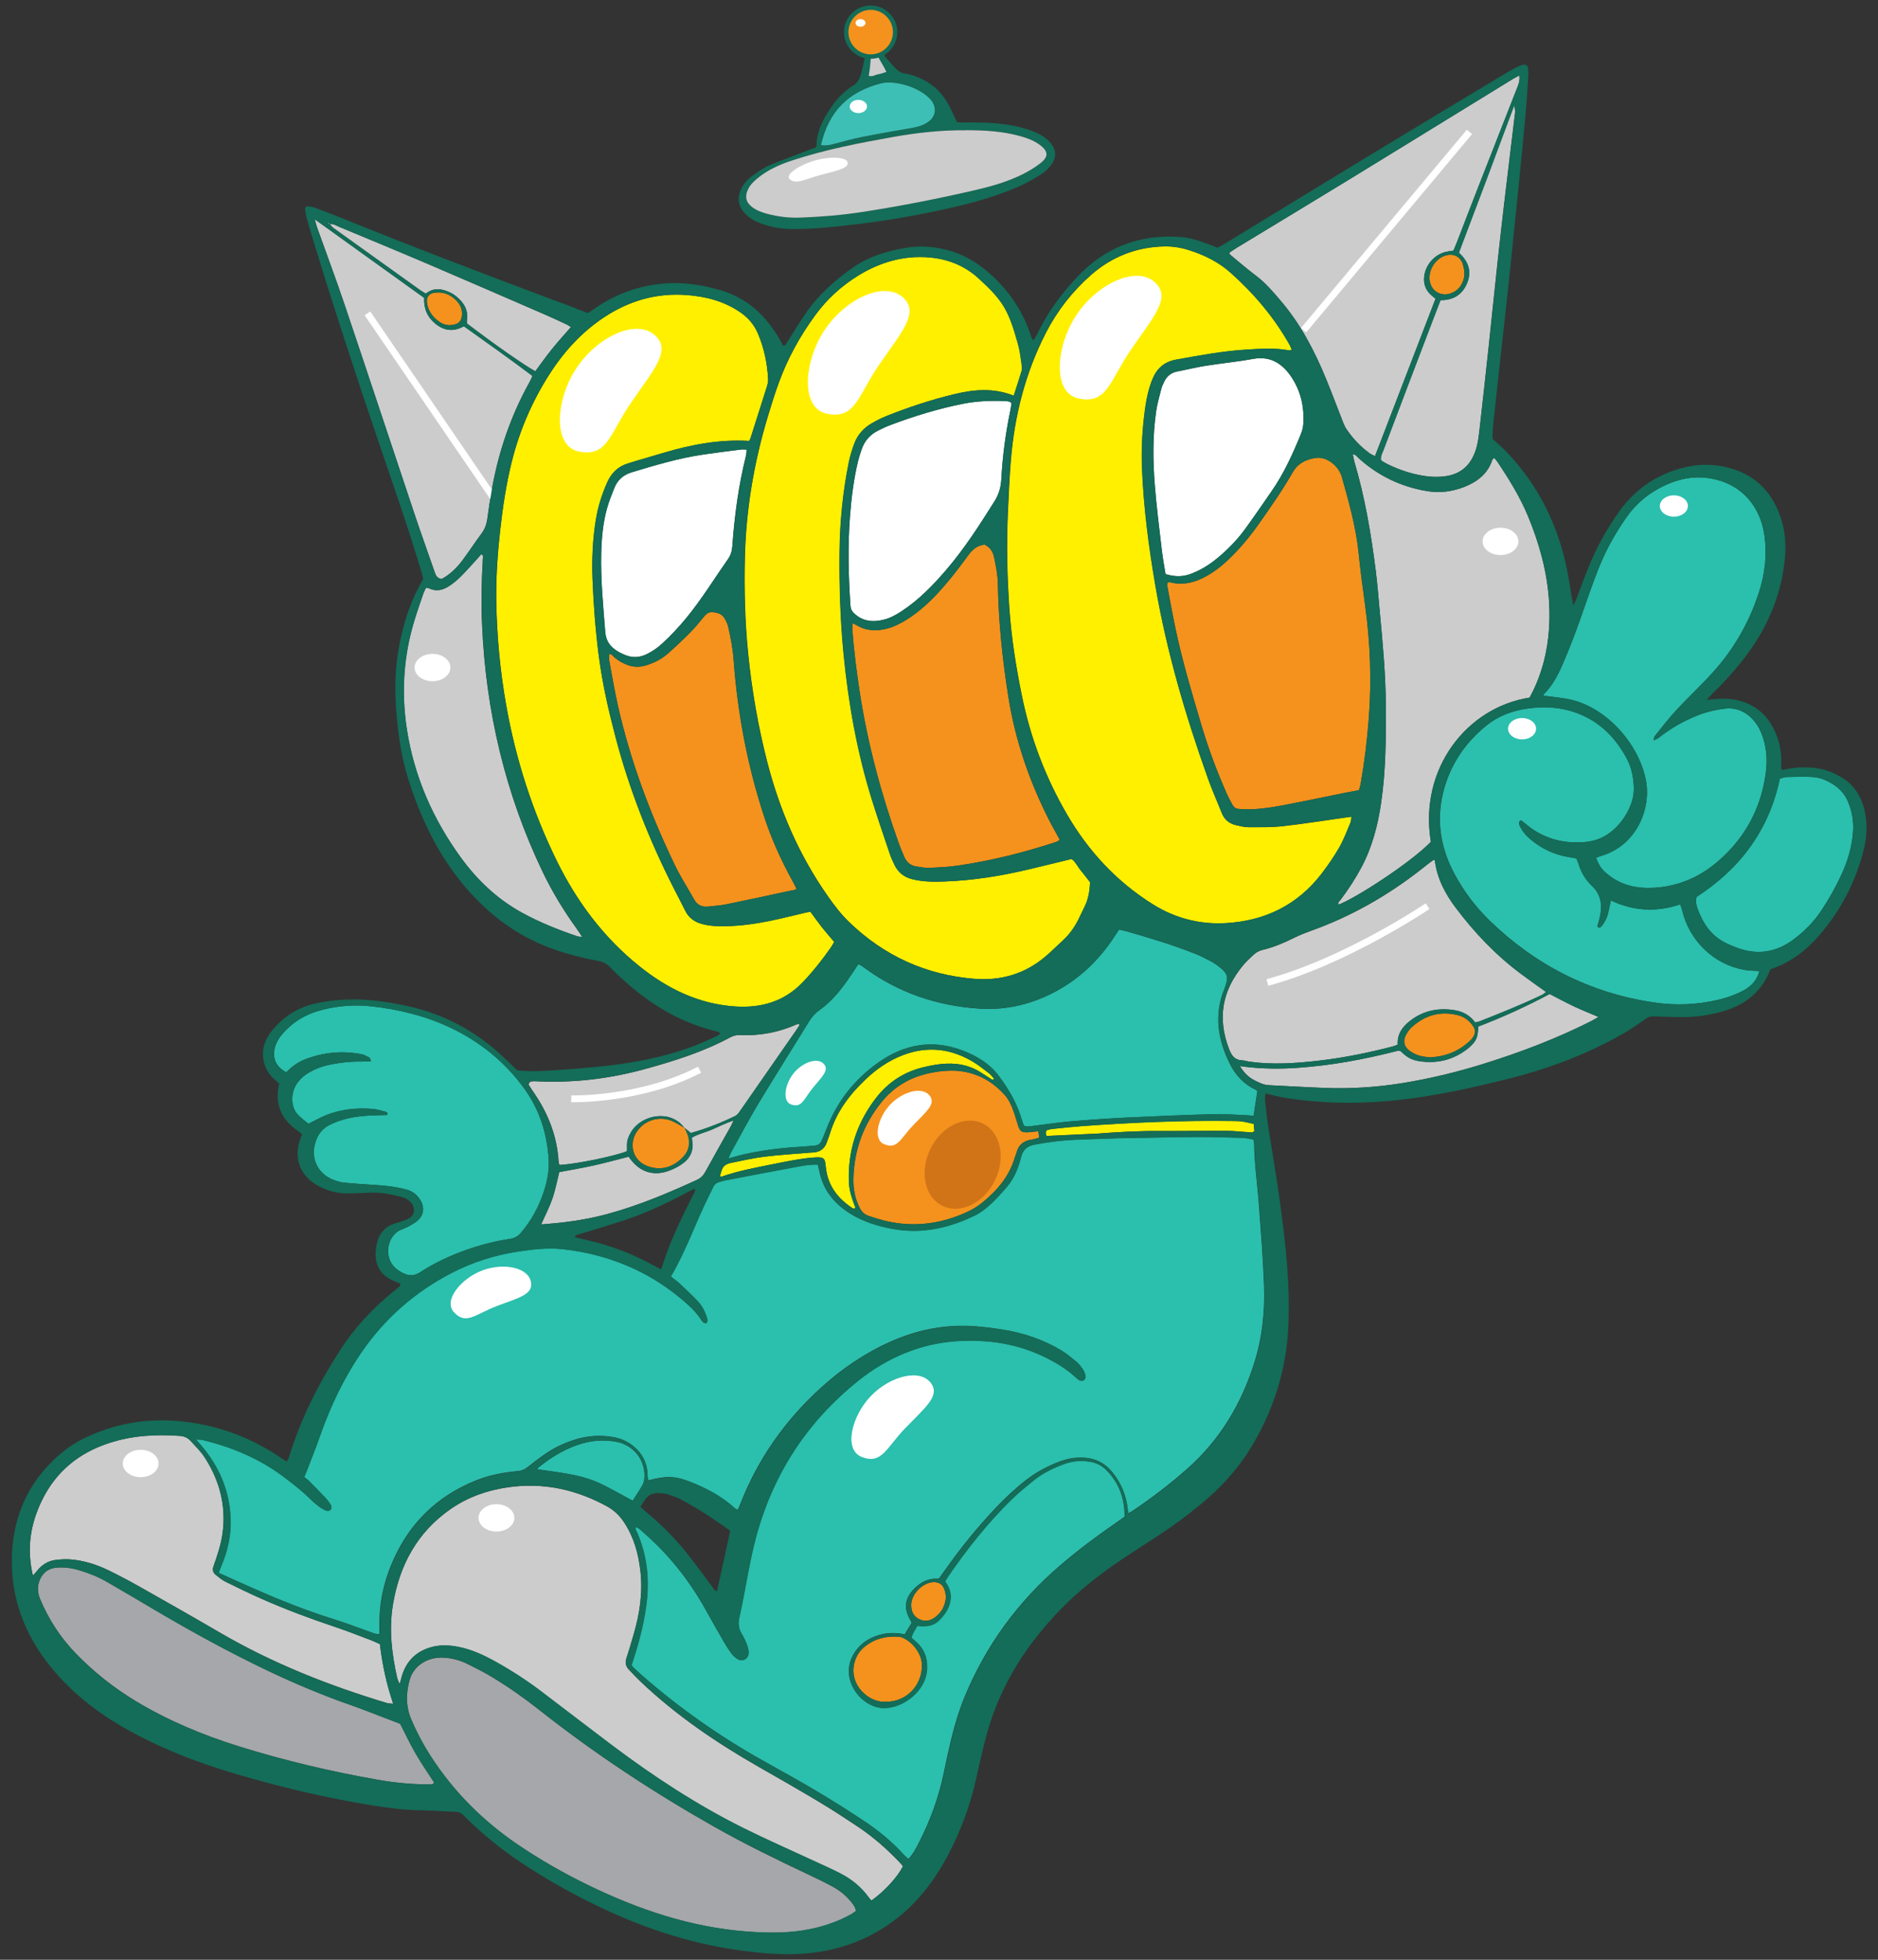 <?xml version="1.0" encoding="UTF-8"?>
<svg id="Layer_1" data-name="Layer 1" xmlns="http://www.w3.org/2000/svg" viewBox="0 0 276 288">
  <rect x="0" y="0" width="276" height="288" fill="#333333" stroke="none"/>
  <defs>
    <style>
      .cls-1 {
        fill: #3dbfb5;
      }

      .cls-1, .cls-2, .cls-3, .cls-4, .cls-5, .cls-6, .cls-7, .cls-8, .cls-9, .cls-10 {
        strokeWidth: 0px;
      }

      .cls-2 {
        fill: #d17418;
      }

      .cls-11 {
        fill: none;
        stroke: #fff;
        strokeLinecap: round;
        strokeLinejoin: round;
        strokeWidth: 2.25px;
      }

      .cls-3 {
        fill: #a5a7aa;
      }

      .cls-4 {
        fill: #136d58;
      }

      .cls-5 {
        fill: #fff000;
      }

      .cls-6 {
        fill: #000;
      }

      .cls-7 {
        fill: #f5921d;
      }

      .cls-8 {
        fill: #2bbfad;
      }

      .cls-9 {
        fill: #ccc;
      }

      .cls-10 {
        fill: #fff;
      }
    </style>
  </defs>
  <path class="cls-8" d="M133.99,238.47c-.36.59-.68,1.13-1.03,1.7-1.27-.26-2.49-.26-3.69.08-1.75.49-3.11,1.47-3.97,3.1-1.87,3.55,1.32,7.71,4.7,7.65,2.82-.05,6.25-2.61,6.24-6.05,0-1.45-.47-2.67-1.57-3.64-.24-.21-.47-.42-.73-.65.14-.66.55-1.15.85-1.75,1.13.13,2.21.12,3.1-.7.82-.76,1.45-1.63,1.72-2.74.27-1.14-.04-2.15-.73-3.08.14-.23.24-.43.37-.62,2.78-4.08,5.83-7.93,9.36-11.39,1.07-1.05,2.24-2,3.42-2.94,1.29-1.03,2.78-1.73,4.33-2.3,1.13-.42,2.3-.53,3.5-.39,1.03.12,1.95.51,2.68,1.23,1.91,1.9,2.76,4.22,2.73,6.91-.49.35-.93.67-1.38.98-2.78,1.91-5.48,3.94-8.04,6.13-6.28,5.37-11.01,11.86-14.15,19.51-1.09,2.67-1.79,5.45-2.41,8.26-.21.93-.4,1.87-.6,2.81-.74,3.55-1.97,6.92-3.61,10.14-.43.84-.85,1.69-1.57,2.46-.25-.22-.46-.37-.63-.56-1.78-1.98-3.83-3.65-6.04-5.11-2.28-1.51-4.59-2.97-6.94-4.36-2.58-1.54-5.22-2.98-7.84-4.45-6.34-3.56-12.26-7.71-17.73-12.51-.41-.36-.81-.73-1.21-1.11-.1-.09-.18-.2-.32-.38.09-.3.2-.64.31-.98.92-2.87,1.66-5.78,1.96-8.78.33-3.37-.1-6.63-1.46-9.76-.1-.23-.35-.45-.15-.78.48.17.81.55,1.17.87,3.72,3.23,6.72,7.05,9.11,11.35.86,1.55,1.74,3.1,2.63,4.64.34.59.71,1.17,1.12,1.72.24.32.55.62.89.82.77.45,1.62-.05,1.62-.95,0-.4-.11-.81-.25-1.18-.21-.55-.47-1.09-.77-1.6-.46-.75-.54-1.56-.35-2.37.89-3.91,1.41-7.89,2.45-11.77,2.5-9.33,7.51-17.02,15.05-23.05,2.11-1.69,4.41-3.07,6.92-4.08,4.02-1.62,8.19-2.07,12.47-1.64,3.36.33,6.5,1.34,9.43,3,1.08.61,2.09,1.3,3,2.13.17.15.33.32.52.44.23.15.48.26.76.1.25-.15.36-.47.24-.85-.08-.26-.18-.53-.33-.74-.26-.37-.52-.76-.87-1.05-.73-.61-1.47-1.24-2.28-1.73-2.65-1.59-5.53-2.57-8.57-3.06-1.66-.26-3.34-.48-5.02-.55-4.03-.16-7.87.68-11.55,2.32-3.79,1.69-7.16,4-10.21,6.77-5.24,4.77-9.24,10.41-11.82,17.03-.11.29-.25.56-.41.92-.22-.13-.38-.2-.51-.32-1.67-1.53-3.61-2.61-5.68-3.49-2.81-1.2-4-1.29-6.97-.53-.04-.26-.1-.5-.1-.75,0-3.23-2.62-5.14-4.75-5.56-2.07-.41-4.08-.28-6.07.37-1.57.51-3.04,1.22-4.39,2.18-.82.58-1.62,1.18-2.4,1.81-.44.36-.9.54-1.48.59-2.19.19-4.33.62-6.37,1.47-5.42,2.25-9.36,6.04-11.8,11.39-1.42,3.11-2.17,6.37-2.13,9.8,0,.41,0,.82,0,1.32-.27-.04-.49-.04-.68-.1-2.06-.72-4.1-1.52-6.18-2.17-4.01-1.25-7.89-2.81-11.72-4.5-1.66-.73-3.32-1.49-5.06-2.27.14-.37.25-.7.38-1.02.95-2.21,1.46-4.52,1.37-6.92-.15-4.07-1.64-7.62-4.26-10.71-.23-.27-.46-.53-.82-.95.46.03.73,0,.97.07,4.24,1.04,8.22,2.67,11.75,5.3,1.43,1.06,2.83,2.15,4.1,3.4.39.38.81.74,1.24,1.07.29.22.61.4.93.56.25.12.54.17.76-.07.22-.23.18-.52.03-.76-.22-.35-.46-.68-.74-.98-.81-.86-1.65-1.7-2.48-2.54-.19-.19-.42-.34-.66-.53.16-.39.29-.68.4-.97.65-1.7,1.33-3.39,1.93-5.11,1.57-4.45,3.57-8.68,6.29-12.55,3.38-4.82,7.72-8.6,12.95-11.32,3.17-1.65,6.56-2.71,10.1-3.23,2.08-.3,4.16-.54,6.26-.32,3.93.42,7.68,1.47,11.23,3.22,2.22,1.09,4.26,2.45,6.17,4.02,1.06.87,2.07,1.78,2.86,2.92.22.31.4.74.9.74.27-.35.15-.7.03-1.03-.29-.83-.7-1.6-1.3-2.23-.85-.89-1.74-1.73-2.64-2.57-.4-.37-.85-.68-1.3-1.04,2.26-3.83,3.67-8.03,5.64-11.97.18-.37.37-.73.54-1.11.2-.46.55-.71,1.01-.84.22-.06.44-.13.66-.18,3.71-.71,7.42-1.43,11.14-2.11.84-.15,1.69-.28,2.63-.23.08.34.16.64.22.94.54,2.77,2.16,4.78,4.5,6.24,1.92,1.2,4.05,1.85,6.26,2.26,4.3.79,8.33-.13,12.18-2.02.8-.4,1.54-.99,2.2-1.6.84-.77,1.6-1.62,2.34-2.48,1.1-1.27,1.74-2.8,2.13-4.39.29-1.21.94-1.71,2.12-1.92,1.93-.34,3.87-.61,5.83-.69,2.28-.09,4.55-.18,6.83-.24,1.28-.04,2.55-.04,3.83-.06,2.46-.04,4.92-.11,7.38-.11,2.19,0,4.37.06,6.56.13.54.02,1.07.15,1.62.24.05.24.12.41.12.58.03,3.06.49,6.09.71,9.13.29,3.86.59,7.73.74,11.59.16,3.89-.24,7.75-1.41,11.48-1.9,6.08-5.07,11.38-9.88,15.63-2.53,2.24-5.21,4.28-8.01,6.17-.18.12-.38.21-.66.36-.04-.33-.07-.54-.1-.75-.24-2-.99-3.77-2.27-5.33-1.07-1.31-2.45-2-4.14-2.09-1.15-.06-2.26.1-3.35.49-1.86.67-3.58,1.58-5.14,2.79-1.59,1.23-3.05,2.61-4.43,4.06-2.73,2.88-5.23,5.96-7.51,9.21-.29.41-.58.81-.9,1.25-1.48-.14-2.66.47-3.65,1.5-1.37,1.43-1.53,2.86-.52,4.58.05.08.07.16.16.35Z"/>
  <path class="cls-5" d="M198.64,120.01c-.07.4-.06.68-.16.91-.52,1.21-.98,2.47-1.63,3.61-.77,1.34-1.66,2.62-2.59,3.85-3.55,4.64-8.36,6.96-14.1,7.29-3.81.21-7.42-.71-10.69-2.75-5.37-3.35-9.54-7.87-12.7-13.32-3.13-5.4-5.32-11.17-6.57-17.3-.85-4.16-1.52-8.34-1.83-12.57-.34-4.78-.46-9.56-.24-14.35.12-2.55.22-5.1.43-7.64.53-6.61,2.12-12.92,5.17-18.85,1.67-3.25,3.89-6.07,6.61-8.47,3.04-2.67,6.64-4.1,10.72-4.2,1.24-.03,2.45.16,3.64.53,2.29.72,4.4,1.76,6.2,3.37,3.42,3.06,6.36,6.52,8.62,10.53.13.23.22.48.34.77-.21.04-.34.1-.45.07-2.04-.38-4.09-.24-6.14-.11-3.51.21-6.96.86-10.41,1.48-1.76.31-2.85,1.32-3.49,2.91-.53,1.32-.84,2.7-1.04,4.1-.43,2.98-.61,5.98-.48,9,.24,5.79.99,11.53,1.97,17.23,1.66,9.68,4.42,19.07,7.72,28.31.61,1.71,1.36,3.38,2.03,5.07.38.97,1.09,1.56,2.09,1.79.62.14,1.25.3,1.88.3,1.68,0,3.38.03,5.05-.16,3.12-.35,6.23-.85,9.34-1.29.18-.02.35-.04.74-.09Z"/>
  <path class="cls-5" d="M148.97,58.14c-2.99-1.19-5.88-.9-8.74-.21-3.41.82-6.74,1.93-10,3.23-.72.29-1.41.64-2.08,1.03-1.23.7-2.13,1.72-2.61,3.06-.31.85-.58,1.73-.77,2.62-.89,4.39-1.33,8.83-1.37,13.3-.05,5.02.11,10.03.6,15.02.71,7.22,1.98,14.35,4.14,21.29.84,2.7,1.76,5.37,2.66,8.04.19.56.44,1.1.7,1.63.54,1.09,1.41,1.76,2.59,2.05,1.52.38,3.07.4,4.62.34,4.25-.14,8.43-.82,12.56-1.8,2.04-.49,4.07-.99,6.22-1.51.57.37.88,1.11,1.37,1.69.47.55.9,1.14,1.36,1.73-.06,1.24-.24,2.44-.8,3.57-.33.65-.61,1.32-.95,1.97-.57,1.1-1.28,2.1-2.19,2.95-.87.8-1.71,1.65-2.61,2.41-3,2.56-6.53,3.59-10.41,3.29-7.13-.55-13.28-3.35-18.43-8.31-1.19-1.14-2.19-2.44-3.13-3.79-4.25-6.04-7.12-12.69-8.95-19.82-1.34-5.22-2.25-10.5-2.79-15.87-.48-4.73-.59-9.46-.48-14.2.17-7.06,1.35-13.96,3.39-20.71.5-1.66,1.01-3.31,1.61-4.94,1.29-3.53,3.09-6.8,5.3-9.83,1.74-2.39,3.89-4.36,6.4-5.9,3.18-1.95,6.67-2.96,10.42-2.64,2.69.23,5.14,1.18,7.18,3.03,3.69,3.35,4.46,4.72,5.86,9.76.28,1,.38,2.06.54,3.09.04.26.05.56-.03.81-.35,1.17-.74,2.34-1.15,3.61Z"/>
  <path class="cls-5" d="M110.09,64.8c-4.3-.25-8.39.52-12.43,1.71-1.48.44-2.97.87-4.45,1.31-.31.09-.61.2-.91.29-1.46.43-2.42,1.38-3.04,2.75-.81,1.8-1.39,3.66-1.7,5.61-.46,2.89-.58,5.8-.47,8.72.15,3.78.44,7.55.93,11.3.52,3.98,1.41,7.89,2.43,11.77,2.03,7.74,4.95,15.14,8.57,22.27.56,1.1,1.13,2.18,1.68,3.29.52,1.05,1.35,1.67,2.48,1.97,1.21.32,2.43.36,3.66.32,2.1-.06,4.18-.34,6.23-.76,1.87-.38,3.73-.86,5.59-1.29.13-.03.26-.03.46-.05.55.75,1.1,1.53,1.69,2.28.56.71,1.17,1.39,1.79,2.13-.16.27-.3.56-.48.81-1.25,1.8-2.6,3.51-4.12,5.1-2.73,2.87-6.14,3.83-9.94,3.58-5.38-.35-10-2.62-14.13-5.95-5.24-4.21-9.17-9.49-12.12-15.49-3.55-7.24-6-14.85-7.41-22.8-.89-5.04-1.37-10.11-1.46-15.22-.06-3.51.18-7.01.57-10.5.38-3.45.89-6.87,1.74-10.23,1.12-4.45,2.92-8.63,5.37-12.51,2.16-3.43,4.83-6.39,8.24-8.63,3.67-2.41,7.67-3.55,12.05-3.22,2.8.21,5.47.89,7.85,2.51,1.21.82,2.09,1.86,2.66,3.21.89,2.13,1.35,4.34,1.47,6.64.02.35-.07.73-.17,1.07-.8,2.56-1.62,5.12-2.44,7.68-.03.08-.08.16-.18.34Z"/>
  <path class="cls-9" d="M128.05,279.3c-.18-.22-.31-.35-.41-.49-1.09-1.51-2.5-2.65-4.14-3.49-1.21-.63-2.46-1.18-3.7-1.75-3.51-1.63-7.06-3.18-10.52-4.9-6.83-3.4-13.19-7.56-19.28-12.14-3.46-2.6-6.88-5.24-10.33-7.86-2.14-1.63-4.39-3.1-6.74-4.41-1.76-.98-3.56-1.84-5.55-2.23-1.4-.28-2.8-.33-4.19.09-2.12.65-3.49,2.06-4.13,4.18-.05.17-.09.35-.14.53-.05.17-.1.34-.19.69-.17-.43-.31-.69-.37-.97-.8-3.54-1.21-7.11-.62-10.71.96-5.81,3.57-10.67,8.51-14.09,2.52-1.74,5.32-2.73,8.35-3.17,5.2-.76,10.04.29,14.62,2.8,1.07.59,1.88,1.39,2.54,2.41,1.41,2.15,2.06,4.54,2.35,7.06.37,3.18-.09,6.27-.98,9.31-.34,1.18-.68,2.36-1.07,3.53-.21.63-.11,1.17.33,1.64.59.63,1.19,1.26,1.81,1.85,5.22,4.95,11.13,8.95,17.36,12.51,2.97,1.69,5.93,3.38,8.86,5.14,1.95,1.17,3.86,2.42,5.75,3.68,2.2,1.48,4.18,3.23,6.01,5.14.19.2.36.41.52.6-.77,1.58-2.75,3.74-4.66,5.07Z"/>
  <path class="cls-8" d="M184.79,160.34c-.18,1.18-.37,2.38-.56,3.63-.45-.03-.85-.06-1.25-.08-1.55-.06-3.1-.2-4.64-.15-4.23.12-8.47.3-12.7.5-2.73.13-5.46.32-8.18.55-1.81.15-3.62.42-5.42.65-.49.06-.98.21-1.57,0-.12-.33-.27-.7-.38-1.09-.69-2.3-1.9-4.35-3.32-6.24-1.34-1.79-3.24-2.92-5.31-3.72-4.41-1.68-8.55-.93-12.31,1.71-3.54,2.49-6.16,5.78-7.71,9.86-.21.55-.44,1.1-.67,1.64-.19.45-.53.73-1.04.77-.82.06-1.63.15-2.45.19-2.73.16-5.44.52-8.11,1.12-.65.15-1.29.35-2.12.58.17-.4.24-.65.36-.86,1.33-2.39,2.6-4.81,4-7.15,2.44-4.06,4.98-8.05,7.46-12.09.41-.67.89-1.24,1.54-1.7,2.09-1.47,3.56-3.5,4.95-5.59.25-.37.5-.75.8-1.2.27.16.5.28.7.43,5.08,3.78,10.83,5.73,17.12,6.13,4.01.25,7.77-.68,11.3-2.6,3.56-1.94,6.36-4.69,8.55-8.07.2-.3.4-.6.63-.95.32.07.62.12.92.21,3.46.98,6.9,2.01,10.25,3.34.8.32,1.58.71,2.34,1.12.48.26.93.58,1.35.92,1.09.87,1.22,1.39.76,2.74-.04.13-.08.26-.14.39-1.55,3.77-.97,7.41.77,10.94.84,1.72,2.09,3.09,3.87,3.89.07.03.12.13.19.2Z"/>
  <path class="cls-8" d="M243.01,108.8c.38-.18.56-.22.68-.32,1.8-1.43,3.75-2.56,5.9-3.39,1.29-.5,2.62-.81,3.97-.96,1.31-.14,2.53.24,3.55,1.12.77.67,1.33,1.48,1.72,2.43.81,1.96.95,3.99.66,6.05-.73,5.17-3.08,9.48-7.06,12.89-2.72,2.33-5.86,3.66-9.44,3.85-2.43.13-4.72-.36-6.67-1.94-.94-.76-1.29-1.24-1.76-2.48.24-.09.47-.19.71-.26,5.23-1.51,7.43-6.93,6.61-11.13-1.05-5.4-5.8-10.67-11.08-11.85-1.28-.29-2.6-.38-3.95-.57,0-.04,0-.19.07-.26,1.15-1.15,1.92-2.54,2.57-4,1.24-2.79,2.3-5.65,3.29-8.54.68-1.98,1.38-3.96,2.15-5.9,1.06-2.68,2.46-5.18,4.11-7.54,1.48-2.11,3.42-3.66,5.74-4.72,2.16-.99,4.41-1.39,6.79-.94,4.71.89,7.15,4.41,7.71,8.16.44,2.89.13,5.74-.76,8.5-1.43,4.44-3.71,8.42-6.85,11.87-1.71,1.89-3.59,3.63-5.32,5.5-1.11,1.2-2.11,2.51-3.14,3.78-.08.1-.09.25-.21.65Z"/>
  <path class="cls-7" d="M199.72,116.12c-.65.12-1.27.23-1.89.35-2.68.54-5.35,1.11-8.03,1.63-1.92.37-3.85.75-5.81.82-.64.02-1.27-.01-1.91-.04-.45-.02-.77-.26-.97-.65-.28-.52-.57-1.04-.81-1.58-1.44-3.25-2.68-6.57-3.7-9.98-1.4-4.71-2.81-9.42-3.83-14.24-.43-2.05-.8-4.11-1.19-6.17-.04-.21,0-.43,0-.63.15-.04.24-.1.31-.08,1.72.45,3.33.16,4.9-.62,1.45-.72,2.7-1.68,3.85-2.8,1.51-1.46,2.87-3.05,4.09-4.76,1.85-2.6,3.67-5.21,5.27-7.98.78-1.36,2.03-1.93,3.48-2.11,1.36-.17,2.91.91,3.55,2.33.06.12.11.25.15.38,1.05,3.73,2.1,7.44,2.5,11.32.26,2.58.61,5.15.96,7.73.75,5.48.95,10.97.53,16.49-.24,3.23-.63,6.43-1.19,9.62-.05.31-.16.6-.25.96Z"/>
  <path class="cls-3" d="M125.8,280.84c-.25.17-.49.36-.76.51-2.18,1.2-4.51,1.94-6.96,2.33-2.81.45-5.63.39-8.45.17-8.2-.65-15.84-3.24-23.19-6.81-3.57-1.74-7.01-3.7-10.29-5.92-5.15-3.49-9.48-7.81-12.86-13.05-1.11-1.73-2.07-3.54-2.87-5.43-.81-1.93-.76-3.93-.18-5.89.55-1.84,2.52-3.38,5.2-3.13,1.14.1,2.25.4,3.27.91,1.22.61,2.45,1.22,3.61,1.93,2.42,1.46,4.73,3.09,6.95,4.84,8.13,6.42,16.76,12.1,25.78,17.2,4.52,2.55,9.19,4.83,13.89,7.04,1.11.52,2.22,1.06,3.3,1.64,1.05.56,1.99,1.28,2.76,2.21.35.42.7.84.8,1.47Z"/>
  <path class="cls-9" d="M224.79,102.52c-9.19,1.42-16.29,10.43-14.5,21.19-3.05,3.14-11.26,8.41-13.58,9.23-.15-.32.14-.49.28-.67,1.15-1.53,2.2-3.13,3.1-4.82,1.58-2.98,2.41-6.18,2.89-9.49.69-4.7.72-9.44.69-14.18-.02-4.6-.45-9.19-.88-13.77-.19-2.04-.35-4.08-.6-6.12-.69-5.42-1.59-10.81-3.15-16.06-.1-.34-.15-.69-.22-1.05.46,0,.6.33.83.53,2.88,2.61,6.24,4.22,10.06,4.86,1.88.32,3.74.07,5.5-.62,1.88-.74,3.42-1.9,4.09-3.93.04-.11.15-.19.28-.35.2.24.39.43.53.65,1.69,2.55,3.3,5.14,4.47,7.97,1.66,4.02,2.81,8.17,3.08,12.54.21,3.49-.11,6.91-1.2,10.24-.44,1.34-.99,2.64-1.67,3.85Z"/>
  <path class="cls-8" d="M223.52,120.55c-.38.22-.29.5-.18.75.37.86.98,1.54,1.69,2.12,1.58,1.3,3.36,2.16,5.39,2.5.4.07.8.14,1.25.22.11.26.23.5.31.75.37,1.25,1.01,2.36,1.95,3.25,1.39,1.31,1.58,2.89,1.2,4.63-.11.48-.25.95-.37,1.38.31.28.49.11.63-.06.5-.61.82-1.31.99-2.08.12-.53.23-1.06.37-1.69,3.3,1.56,6.67,1.77,10.18.58.11.3.22.54.28.79,1.03,4.54,4.67,8.06,9.2,8.84.71.12,1.43.12,2.16.17-.29,1.17-1.03,2.13-2.22,2.79-1.12.62-2.32,1.06-3.56,1.37-3.22.8-6.48.94-9.76.45-9.35-1.39-17.37-5.48-24.14-12.06-2.07-2.01-3.79-4.31-5.15-6.86-2.16-4.03-2.73-8.29-1.44-12.7,1.08-3.68,3.22-6.72,6.21-9.12,1.75-1.4,3.81-2.14,6-2.45,2.51-.36,5-.2,7.4.72,3.31,1.28,5.61,3.65,7.23,6.74.64,1.23.9,2.57.98,3.95.05.92-.1,1.81-.43,2.68-.52,1.39-1.34,2.59-2.41,3.6-1.24,1.17-2.71,1.81-4.41,1.94-2.62.21-5.08-.28-7.32-1.69-.69-.43-1.3-.98-2.01-1.52Z"/>
  <path class="cls-8" d="M54.53,155.96c-.12-.27-.15-.49-.26-.55-.35-.19-.73-.4-1.11-.48-2.89-.56-5.71-.29-8.44.8-1.03.41-1.89,1.08-2.65,1.85-1.37-.72-1.96-1.82-1.75-3.23.13-.83.49-1.55,1.02-2.2,1.62-1.99,3.71-3.19,6.17-3.79,2.32-.57,4.68-.74,7.05-.48,4.05.45,7.98,1.41,11.68,3.16,4.27,2.03,7.85,4.93,10.67,8.73,2.32,3.13,3.47,6.68,3.73,10.54.1,1.61-.19,3.18-.68,4.71-.73,2.28-1.85,4.35-3.42,6.17-.44.51-.93.78-1.62.88-2.21.32-4.36.9-6.47,1.64-2.37.84-4.63,1.91-6.74,3.28-.85.55-1.61.52-2.44.12-.29-.14-.56-.3-.82-.49-2.34-1.69-1.49-5.14.48-5.9.42-.16.85-.34,1.24-.56.43-.24.88-.49,1.24-.82.85-.77,1-1.86.44-2.86-.47-.82-1.13-1.39-2.07-1.65-1.73-.48-3.49-.62-5.26-.73-1.32-.08-2.63-.18-3.95-.3-.45-.04-.9-.17-1.32-.32-2.44-.82-3.63-3.07-2.92-5.53.34-1.19,1.01-2.09,2.17-2.67,1.71-.85,3.53-1.19,5.4-1.32,1-.07,2-.07,2.99-.11.15-.32-.07-.44-.29-.49-.61-.16-1.23-.35-1.86-.4-2.3-.19-4.56.05-6.71.88-.88.34-1.71.82-2.68,1.3-.48-.35-1.04-.8-1.55-1.31-1.04-1.04-1.13-3.05-.25-4.46.47-.75,1.11-1.32,1.87-1.76.87-.51,1.8-.88,2.78-1.09,1.65-.36,3.32-.55,5.02-.52.39,0,.79-.02,1.32-.04Z"/>
  <path class="cls-9" d="M180.64,37.15c.37-.24.73-.5,1.12-.74,5.68-3.45,11.37-6.88,17.04-10.35,7.84-4.8,15.67-9.63,23.51-14.44.3-.18.61-.34.98-.54.14.86-.2,1.51-.46,2.18-1.9,4.88-3.82,9.75-5.73,14.62-.99,2.54-1.96,5.1-2.95,7.64-.16.42-.34.84-.54,1.3-.28.05-.54.09-.8.13-2,.3-3.59,2.2-3.52,4.22.03.81.34,1.5.92,2.07.22.22.47.4.77.65-2.97,7.71-5.92,15.39-8.9,23.14-.33-.17-.58-.26-.79-.42-1.34-.97-2.46-2.16-3.39-3.53-.18-.26-.32-.55-.44-.84-.87-2.2-1.69-4.42-2.59-6.61-1.69-4.1-3.73-8.01-6.63-11.41-1.12-1.31-2.23-2.64-3.63-3.69-1.31-.98-2.55-2.06-3.81-3.1-.06-.05-.09-.16-.15-.29Z"/>
  <path class="cls-7" d="M144.71,80.03c.81.41,1.22,1.06,1.38,1.84.27,1.29.53,2.58.56,3.92.09,5.57.67,11.09,1.54,16.59,1.02,6.5,3.15,12.62,6.15,18.45.23.45.48.88.72,1.32.22.4.43.79.68,1.25-.17.12-.29.25-.45.3-4.77,1.57-9.62,2.79-14.59,3.51-1.39.2-2.81.26-4.22.32-.58.02-1.17-.11-1.76-.19-.9-.12-1.49-.63-1.84-1.45-.27-.63-.54-1.26-.77-1.9-2.6-7.26-4.6-14.68-5.77-22.32-.46-3.02-.85-6.04-1.08-9.09-.02-.3.02-.6.03-1,.27.13.43.19.57.28,1.46.88,3.01.92,4.62.48.98-.27,1.86-.73,2.72-1.26,2.63-1.64,4.7-3.88,6.63-6.25.89-1.1,1.73-2.23,2.57-3.37.57-.76,1.25-1.31,2.3-1.44Z"/>
  <path class="cls-9" d="M210.74,126.33c.09.1.13.13.14.16.33,2.61,1.51,4.85,3.06,6.91,2.75,3.66,5.88,6.95,9.56,9.7,1.2.9,2.43,1.75,3.72,2.68-.2.15-.36.31-.54.4-3.03,1.46-6.16,2.71-9.29,3.94-.16.06-.35.08-.6.13-.72-1-1.75-1.58-2.94-1.78-2.45-.41-4.73.05-6.69,1.61-1.06.84-1.83,1.91-1.74,3.44-.26.1-.5.21-.75.27-3.62.93-7.27,1.68-10.98,2.1-3.35.38-6.71.61-10.08.13-.36-.05-.71-.18-1.07-.19-1.09-.04-1.55-.73-1.9-1.64-1.77-4.55-1.02-8.66,2.09-12.37.44-.52.95-.98,1.44-1.45.4-.39.86-.65,1.41-.78,1.65-.39,3.19-1.06,4.7-1.81.77-.38,1.58-.7,2.39-.99,5.93-2.12,11.32-5.2,16.26-9.08.6-.47,1.19-.96,1.82-1.37Z"/>
  <path class="cls-9" d="M4.84,231.55c-.96-4.03-.35-7.6,1.31-11.03,2.06-4.25,5.41-7,9.89-8.46,3.4-1.11,6.87-1.31,10.4-1.05.62.05,1.16.27,1.57.73.7.78,1.47,1.51,2.04,2.38,1.83,2.81,2.86,5.89,2.81,9.28-.02,1.56-.29,3.08-.75,4.57-.23.74-.46,1.48-.73,2.21-.18.5-.08.91.31,1.23.45.37.92.76,1.44,1.02,1.8.89,3.6,1.76,5.43,2.57,3.5,1.55,7.08,2.88,10.71,4.09,1.77.59,3.5,1.28,5.25,1.94.42.16.83.37,1.32.58.34,2.94.95,5.83,1.95,8.76-.37-.04-.64-.02-.88-.09-8.62-2.59-16.94-5.88-24.73-10.44-3.85-2.25-7.74-4.45-11.63-6.65-1.51-.85-3.04-1.66-4.59-2.42-1.77-.86-3.64-1.45-5.62-1.61-.72-.06-1.45,0-2.17.08-1.08.14-1.97.67-2.66,1.53-.16.2-.33.39-.66.77Z"/>
  <path class="cls-3" d="M58.82,253.33c.73,1.41,1.44,2.94,2.28,4.39.84,1.45,1.8,2.82,2.7,4.22-.16.37-.46.28-.71.28-2.56.02-5.09-.23-7.61-.68-6.91-1.21-13.73-2.83-20.43-4.92-5.23-1.64-10.27-3.73-14.98-6.56-3.26-1.96-6.22-4.29-8.87-7.01-2.28-2.35-4.04-5.03-5.3-8.05-.35-.84-.43-1.66-.16-2.53.38-1.22,1.29-1.99,2.58-2.1,1.15-.1,2.27.07,3.37.4,1.4.42,2.76.96,4.02,1.69,2.37,1.36,4.71,2.76,7.07,4.15,5.41,3.19,10.92,6.21,16.6,8.92,4.03,1.92,8.14,3.64,12.36,5.11,1.37.48,2.73,1.02,4.09,1.54.98.37,1.95.75,3,1.15Z"/>
  <path class="cls-9" d="M64.91,85.09c-.68-.12-.86-.52-1.01-.97-.95-2.75-1.95-5.49-2.87-8.25-3.47-10.36-6.89-20.73-10.38-31.08-1.29-3.84-2.72-7.63-4.08-11.45-.1-.28-.16-.58-.31-1.12,5.49,3.95,10.77,7.74,16.08,11.55-.08,1.58.47,2.86,1.7,3.84,1.28,1.01,2.63,1.17,4.13.33,3.36,2.41,6.75,4.78,10.09,7.31-.17.34-.29.63-.44.9-2.77,4.98-4.58,10.3-5.56,15.91-.24,1.39-.45,2.79-.64,4.18-.11.78-.35,1.48-.83,2.13-.98,1.31-1.87,2.7-2.85,4-.82,1.1-1.8,2.05-3.03,2.71Z"/>
  <path class="cls-7" d="M89.52,96.11c.44,0,.59.34.82.53.6.5,1.27.88,2.01,1.13.8.26,1.6.29,2.42.06,1.25-.35,2.39-.91,3.36-1.76,1.13-.99,2.22-2.03,3.28-3.09.71-.71,1.34-1.49,1.98-2.27.33-.4.66-.76,1.23-.74.71.03,1.39.18,1.8.8.27.41.5.88.61,1.35.36,1.6.67,3.2.79,4.85.58,7.89,2.04,15.62,4.52,23.14,1.06,3.21,2.44,6.28,4.07,9.24.22.39.42.8.66,1.27-.34.26-.72.23-1.05.31-3.07.66-6.14,1.33-9.22,1.96-.89.18-1.81.23-2.71.34-.9.1-1.6-.2-2.06-1.02-.96-1.71-2.03-3.36-2.87-5.12-3.64-7.58-6.57-15.41-8.4-23.63-.47-2.13-.83-4.29-1.23-6.44-.05-.29,0-.59,0-.9Z"/>
  <path class="cls-9" d="M62.62,86.36c.18.04.32.05.43.1,1.07.52,2.06.25,2.97-.35.6-.4,1.17-.87,1.68-1.38.84-.84,1.62-1.73,2.42-2.6.21-.23.41-.46.6-.68.36.16.25.41.24.62-.2,3.23-.26,6.46-.12,9.7.55,12.71,3.4,24.87,8.91,36.37,1.4,2.92,3.08,5.68,4.98,8.31.26.35.49.72.82,1.23-.36-.04-.54-.02-.7-.08-2.81-.95-5.55-2.05-8.16-3.48-3.62-1.99-6.55-4.78-8.96-8.08-4.14-5.69-6.9-12-7.96-18.97-.81-5.33-.47-10.63,1.1-15.82.4-1.31.85-2.6,1.29-3.89.11-.34.29-.65.44-1Z"/>
  <path class="cls-10" d="M148.66,59.26c-.06.34-.11.74-.19,1.13-.68,3.31-1.13,6.65-1.31,10.01-.06,1.17-.35,2.21-.97,3.21-2.2,3.51-4.44,7-7.15,10.16-1.93,2.25-3.99,4.37-6.49,6.02-.8.53-1.63,1-2.57,1.25-1.63.43-3.16.32-4.46-.91-.31-.3-.5-.61-.53-1.06-.3-4.41-.41-8.83-.07-13.24.21-2.73.55-5.44,1.19-8.1.14-.57.33-1.14.52-1.69.43-1.27,1.26-2.2,2.47-2.79.57-.28,1.15-.56,1.74-.78,3.5-1.32,7.06-2.41,10.73-3.14,2.07-.41,4.16-.48,6.26-.38.18,0,.36.04.54.08.08.02.14.11.29.23Z"/>
  <path class="cls-10" d="M171.29,84.36c-.2-1.24-.41-2.36-.54-3.48-.37-3.17-.77-6.33-1.03-9.51-.29-3.64-.33-7.29.19-10.91.16-1.12.49-2.22.76-3.32.09-.35.25-.68.41-1.01.39-.84,1.03-1.36,1.96-1.54,1.39-.26,2.76-.61,4.15-.83,2.34-.37,4.7-.6,7.03-1.02,2.53-.45,4.26.73,5.55,2.64,1.42,2.1,1.95,4.5,1.76,7.03-.04.49-.19.99-.37,1.44-1.19,2.91-2.49,5.77-4.3,8.37-1.3,1.87-2.58,3.76-3.92,5.59-1.14,1.55-2.48,2.92-3.95,4.15-1.23,1.03-2.58,1.87-4.1,2.42-1.16.41-2.31.38-3.6-.01Z"/>
  <path class="cls-10" d="M109.72,66.07c-.03.34-.02.6-.08.85-1.1,4.38-1.7,8.85-2.02,13.35-.05.7-.23,1.31-.64,1.9-1.99,2.83-3.79,5.79-5.99,8.48-1.15,1.42-2.39,2.75-3.74,3.98-.68.62-1.43,1.12-2.25,1.52-1.05.51-2.1.54-3.17.09-.33-.14-.67-.29-.98-.47-1.11-.65-1.8-1.49-1.91-2.91-.3-3.86-.68-7.71-.59-11.59.06-2.19.25-4.37.83-6.49.29-1.05.7-2.07,1.1-3.08.47-1.17,1.33-1.93,2.54-2.29,3.44-1.04,6.89-2.07,10.45-2.6,1.84-.27,3.7-.5,5.55-.74.26-.03.53,0,.88,0Z"/>
  <path class="cls-7" d="M152.6,166.24c.05.38.08.63.12.95-.4.11-.74.23-1.09.28-1.15.17-1.94.73-2.23,1.9-.05.22-.16.43-.23.64-.81,2.84-2.63,4.96-4.87,6.77-.6.48-1.27.9-1.96,1.23-3.15,1.49-6.46,2.17-9.95,1.8-1.64-.17-3.22-.6-4.77-1.14-.6-.21-.99-.61-1.27-1.16-.68-1.33-.96-2.75-.93-4.23.08-4.24,1.46-8.03,4.14-11.33,1.89-2.33,4.33-3.71,7.25-4.29,1.58-.31,3.17-.45,4.76-.19,2.42.4,4.44,1.61,6.07,3.42.71.78,1.1,1.78,1.44,2.77.21.6.36,1.22.57,1.83.26.76.52.92,1.31.91.27,0,.54-.04.82-.07.22-.02.45-.05.82-.09Z"/>
  <path class="cls-9" d="M211.72,44.11c1.93,0,3.21-.85,3.9-2.55.71-1.76.11-3.19-1.22-4.43,2.72-7.14,5.38-14.24,8.11-21.6.25.71.13,1.15.08,1.57-.68,5.79-1.41,11.58-2.06,17.37-.62,5.48-1.16,10.96-1.75,16.44-.44,4.08-.88,8.15-1.35,12.23-.12,1.04-.24,2.1-.58,3.08-.65,1.91-1.9,3.27-4,3.69-1.56.31-3.09.16-4.61-.17-1.56-.34-3.06-.89-4.49-1.61-.28-.14-.54-.32-.79-.48-.12-.58.17-1.02.34-1.47,2.38-6.3,4.78-12.6,7.18-18.9.39-1.02.79-2.04,1.22-3.17Z"/>
  <path class="cls-8" d="M261.58,114.43c.34-.09.63-.23.93-.24,1.27-.03,2.55-.08,3.82-.01,1.2.06,2.3.54,3.29,1.23.84.58,1.49,1.33,1.91,2.27.64,1.44.91,2.94.8,4.53-.15,2.21-.77,4.29-1.69,6.3-.84,1.82-1.82,3.57-2.93,5.24-1.12,1.69-2.52,3.12-4.14,4.32-2.48,1.85-5.2,2.31-8.14,1.27-.64-.23-1.27-.49-1.88-.8-2.13-1.07-3.32-2.91-4.1-5.08-.18-.51-.29-1.06-.11-1.66,6.37-4.12,10.64-9.79,12.23-17.37Z"/>
  <path class="cls-9" d="M100.56,165.72c-1.98-2.69-6.22-1.96-7.78.62-.36.59-.62,1.22-.62,1.92,0,.31,0,.63,0,.92-1.82.75-7.75,1.95-9.94,2.02-.04-.16-.11-.33-.12-.5-.22-3.69-1.51-7.01-3.58-10.04-.26-.38-.51-.75-.75-1.14-.15-.24.05-.56.35-.6.13-.02.27-.03.41-.03,5.55.31,11-.33,16.36-1.81,4.27-1.18,8.47-2.5,12.39-4.61.45-.24.91-.38,1.43-.36,2.92.14,5.71-.38,8.38-1.57.08-.04.18-.05.27-.05.04,0,.08.03.2.09-.14.22-.27.44-.41.65-2.78,4-5.56,8.01-8.35,12.01-.2.29-.44.62-.74.77-2.09,1.01-4.25,1.86-6.52,2.5-.29-.24-.57-.47-.83-.69-.06-.04-.1-.08-.12-.09Z"/>
  <path class="cls-9" d="M234.91,149.45c-.44.25-.72.44-1.03.59-5.05,2.55-10.32,4.56-15.72,6.25-3.96,1.24-7.98,2.22-12.08,2.88-3.74.6-7.51.85-11.3.71-2.78-.1-5.55-.28-8.32-.41-.71-.03-1.32-.33-1.93-.63-1-.48-1.68-1.13-2.31-2.18.32.04.56.08.81.11,2.54.3,5.08.33,7.64.15,4.97-.34,9.84-1.24,14.65-2.48.13-.03.27-.03.44-.04.19.17.39.35.59.53.63.56,1.39.89,2.21,1.01,2.65.41,5.06-.18,7.18-1.86.07-.06.14-.12.21-.18,1.03-.93,1.26-1.45,1.29-3.04,3.59-1.37,7.09-2.97,10.51-4.79,1.2.62,2.36,1.25,3.55,1.81,1.14.54,2.31,1,3.62,1.56Z"/>
  <path class="cls-9" d="M48.43,32.95c.54-.13.97.2,1.42.39,4.29,1.78,8.58,3.55,12.84,5.37,5.86,2.5,11.69,5.05,17.54,7.58,1.04.45,2.07.94,3.1,1.42.19.09.37.23.57.36-.97,1.11-1.92,2.15-2.8,3.25-.85,1.05-1.63,2.17-2.43,3.24-1.34-.68-6.25-4.11-10.02-7-.02-.11-.07-.25-.05-.37.29-1.58-.42-2.73-1.6-3.67-.28-.23-.6-.42-.93-.57-1.18-.55-2.36-.7-3.49.2-.28-.17-.56-.32-.82-.5-4.26-3.04-8.51-6.09-12.77-9.15-.21-.15-.36-.38-.54-.57l-.03.03Z"/>
  <path class="cls-9" d="M92.38,169.99c.1.12.18.23.26.34,1.38,1.87,3.34,2.52,5.52,1.77.68-.23,1.35-.56,1.95-.96,1.24-.82,1.86-1.96,1.61-3.49-.02-.13-.03-.27-.05-.46.92-.56,2-.78,2.99-1.21.98-.42,1.94-.92,3.15-1.32-.18.38-.26.57-.36.76-1.27,2.26-2.55,4.52-3.8,6.79-.3.55-.68.93-1.25,1.19-4.26,1.95-8.58,3.77-13.12,5-2.55.69-5.16,1.12-7.79,1.37-.63.06-1.25.11-1.97.17.59-1.32,1.21-2.52,1.65-3.79.43-1.24.67-2.54,1.01-3.9,1.66-.32,3.4-.61,5.12-.99,1.68-.37,3.34-.83,5.06-1.27Z"/>
  <path class="cls-5" d="M145.89,158.71c-.53-.34-1.07-.67-1.6-1.02-1.83-1.22-3.87-1.55-6.01-1.32-.95.1-1.89.3-2.81.53-2.74.71-4.97,2.2-6.71,4.44-2.59,3.35-3.97,7.13-4.01,11.38-.02,1.82.15,2.6.98,4.78-.22.23-.42.07-.59-.05-2-1.36-3.38-3.12-3.73-5.61-.22-1.59.02-1.9-2.13-1.71-2,.18-3.96.61-5.92,1-2.45.49-4.91.95-7.29,1.78-.07.03-.17-.02-.26-.03.17-.73.36-1.31.64-1.54.23-.19.53-.35.83-.41,1.69-.34,3.38-.74,5.09-.95,2.21-.28,4.44-.4,6.67-.59.14-.01.27-.02.41-.02,1.02-.05,1.72-.52,2.06-1.49.15-.43.33-.85.46-1.29.96-3.19,2.89-5.75,5.28-8,1.6-1.51,3.39-2.75,5.47-3.54,3.57-1.35,6.97-.97,10.22.95.86.51,1.64,1.15,2.44,1.75.27.21.48.51.71.77-.06.06-.13.13-.19.19Z"/>
  <path class="cls-8" d="M92.98,220.54c-6-3.25-5.94-3.53-13.93-4.6,0-.08-.01-.21.03-.24,2.1-1.72,4.4-3.08,7.07-3.72,1.44-.35,2.9-.36,4.34-.12,2.69.46,4.49,2.86,4.2,5.52-.04.35-.18.7-.35,1.01-.41.7-.87,1.38-1.36,2.15Z"/>
  <path class="cls-7" d="M130.22,250.09c-2.4.19-5.46-2.33-4.67-5.66.24-1.01.77-1.84,1.58-2.48,1.46-1.16,3.15-1.56,4.98-1.42.13.01.27.03.4.08,1.65.64,2.86,2.41,2.96,3.79.22,3.11-2.13,5.69-5.25,5.69Z"/>
  <path class="cls-7" d="M210.15,155.39c-.44-.07-1.05-.1-1.6-.27-.51-.16-1.01-.41-1.44-.74-.79-.61-.95-1.43-.48-2.3.21-.39.48-.79.8-1.09,1.98-1.82,4.28-2.47,6.91-1.79.81.21,1.47.7,1.99,1.36.6.76.6,1.3,0,2.07-.08.11-.18.21-.28.3-1.62,1.53-3.54,2.33-5.9,2.45Z"/>
  <path class="cls-7" d="M100.56,165.72s.06.05.12.09c.16.41.39.82.5,1.25.25,1.03.05,2.04-.64,2.82-1.27,1.42-3.05,2.29-5.29,1.52-2.14-.73-2.92-3.1-1.71-5.01,1.09-1.71,3.22-2.45,5.13-1.7.66.26,1.27.68,1.9,1.02Z"/>
  <path class="cls-5" d="M153.81,166.95c-.04-.13-.1-.26-.11-.38,0-.13.03-.26.06-.46.29-.07.59-.18.9-.21,1.45-.15,2.9-.31,4.35-.42,7.4-.54,14.81-.86,22.24-.75.45,0,.91.01,1.36.08.53.08,1.06.22,1.65.35.03.38.06.73.09,1.08-.17.07-.29.18-.4.17-1.23-.07-2.45-.22-3.68-.23-3.37-.02-6.74.04-10.1.02-3.05-.01-6.09.17-9.13.4-.05,0-.09,0-.14,0-2.32.11-4.63.22-7.08.33Z"/>
  <path class="cls-7" d="M210.08,40.88c-.02-1.66,1.23-3.17,2.72-3.42,1.01-.17,1.9.38,2.19,1.38.23.8.35,1.59.05,2.41-.32.87-.87,1.48-1.72,1.82-1.46.59-2.92-.21-3.2-1.76-.03-.18-.04-.36-.04-.43Z"/>
  <path class="cls-7" d="M139.03,234.64c-.11,1.35-.66,2.36-1.67,3.08-.72.51-1.52.62-2.31.21-.87-.45-1.16-1.25-1.13-2.16.04-1.52,1.64-3.14,3.16-3.26.82-.07,1.43.28,1.71,1.04.14.37.18.79.24,1.09Z"/>
  <path class="cls-7" d="M67.9,46.09c0,1-.4,1.46-1.25,1.63-.75.15-1.43.02-2.06-.42-.89-.62-1.52-1.4-1.78-2.47-.27-1.13.19-1.78,1.31-1.85,1.27-.08,2.29.42,3.11,1.36.46.53.69,1.16.67,1.74Z"/>
  <path class="cls-10" d="M48.46,32.92l-.24-.06.12-.12c.03.07.06.14.09.2,0,0,.03-.03.03-.03Z"/>
  <g>
    <path class="cls-9" d="M127.62,8.35l-.17,3.24s2.42-.73,3.3-.85-1.52-2.79-1.52-2.79l-1.61.39Z"/>
    <path class="cls-4" d="M124.62,4.18c.18-.31.37-.62.54-.94.61-1.08,1.61-1.57,2.78-1.77.56-.09,1.12-.02,1.58.28,1.12.73,1.86,1.74,1.91,3.13.02.7-.2,1.35-.7,1.87-.28.29-.59.56-.94.9.14.28.23.58.42.82.43.53.91,1.01,1.36,1.53.41.46.9.75,1.52.82.31.04.62.13.93.22,2.33.7,4.12,2.1,5.31,4.22.46.83.84,1.71,1.32,2.7.21.01.56.05.91.04,2.19-.03,4.37,0,6.54.33,1.36.21,2.67.54,3.94,1.06.81.33,1.55.77,2.16,1.4,1.07,1.11,1.17,2.35.2,3.56-.39.49-.87.95-1.41,1.28-1.04.65-2.11,1.27-3.23,1.76-3.34,1.48-6.85,2.44-10.41,3.24-4.62,1.04-9.29,1.84-13.99,2.39-3.03.35-6.07.67-9.13.64-1.57-.02-3.08-.32-4.54-.87-.91-.34-1.71-.85-2.35-1.59-.82-.95-.99-2.01-.52-3.18.36-.92.99-1.63,1.78-2.2.95-.7,1.94-1.35,3.06-1.78,1.83-.69,3.66-1.4,5.48-2.09.25-.1.51-.19.71-.26.07-.14.15-.22.15-.29.02-2.15,1-3.95,2.16-5.65.88-1.29,1.97-2.4,3.3-3.23.55-.34.79-.8.99-1.38.32-.95.47-1.93.71-2.95-.94-.31-1.84-.55-2.14-1.56l-.03.03c.11.08.22.15.33.23.81.53,1.61.83,2.36,0,.36.12.37.37.36.58-.04.77-.1,1.53-.17,2.3-.04.44-.13.88-.2,1.37.56.18.95-.15,1.37-.22.39-.06.77-.21,1.22-.35-.56-1.28-1.47-2.33-1.81-3.7.36-.14.69-.23.98-.4.26-.16.5-.4.7-.64.77-.93.62-2.32-.36-3.01-1.44-1.01-2.56-1.12-4,.29-.26.25-.45.57-.7.83-.11.12-.3.17-.45.25,0,0,0,0,0,0ZM141.91,19.13c-3.48-.02-7.07.36-10.61.98-5.02.89-10.03,1.86-14.88,3.46-1.87.62-3.65,1.41-5.18,2.7-.56.48-1.07.99-1.36,1.68-.42,1-.23,1.75.61,2.43.65.53,1.42.81,2.22,1.02,1.64.44,3.31.64,5,.57,3.1-.12,6.18-.38,9.25-.86,5.54-.86,11.03-1.94,16.49-3.21,2.35-.55,4.68-1.21,6.85-2.3.89-.44,1.77-.96,2.55-1.57,1.32-1.02,1.26-1.84-.09-2.8-.87-.62-1.85-.97-2.86-1.25-2.57-.71-5.2-.87-7.98-.86ZM120.65,21.33c.7.1,1.21,0,1.75-.14,1.45-.38,2.9-.78,4.37-1.08,2.41-.48,4.82-.89,7.24-1.31.86-.15,1.68-.38,2.41-.89,1.25-.88,1.19-2.27.42-3.19-1.6-1.94-5.35-2.97-7.3-2.48-4.81,1.19-7.76,4.1-8.89,9.09Z"/>
    <path class="cls-6" d="M124.62,4.18c.02.26.05.53.06.79,0,.07-.03.14-.07.3,0-.42,0-.75,0-1.09,0,0,0,0,0,0Z"/>
    <path class="cls-6" d="M125.05,6.62c-.05-.05-.11-.09-.16-.14.04.06.09.11.13.17,0,0,.03-.03.03-.03Z"/>
    <path class="cls-9" d="M141.91,19.13c2.78,0,5.41.15,7.98.86,1.01.28,2,.63,2.86,1.25,1.35.97,1.41,1.79.09,2.8-.79.61-1.66,1.12-2.55,1.57-2.17,1.08-4.49,1.75-6.85,2.3-5.46,1.27-10.95,2.35-16.49,3.21-3.06.48-6.15.74-9.25.86-1.7.07-3.37-.13-5-.57-.79-.21-1.56-.5-2.22-1.02-.84-.68-1.03-1.43-.61-2.43.29-.69.8-1.21,1.36-1.68,1.52-1.29,3.3-2.08,5.18-2.7,4.86-1.6,9.87-2.57,14.88-3.46,3.54-.63,7.13-1.01,10.61-.98Z"/>
    <path class="cls-1" d="M120.65,21.33c1.13-4.98,4.08-7.89,8.89-9.09,1.94-.48,5.69.55,7.3,2.48.76.92.83,2.3-.42,3.19-.72.51-1.54.74-2.41.89-2.42.42-4.84.83-7.24,1.31-1.47.29-2.92.7-4.37,1.08-.53.14-1.05.24-1.75.14Z"/>
    <circle class="cls-7" cx="127.96" cy="4.72" r="3.59"/>
    <path class="cls-4" d="M127.96,8.64c-2.16,0-3.92-1.76-3.92-3.92s1.76-3.91,3.92-3.91,3.91,1.76,3.91,3.91-1.76,3.92-3.91,3.92ZM127.96,1.45c-1.8,0-3.27,1.47-3.27,3.27s1.47,3.27,3.27,3.27,3.27-1.47,3.27-3.27-1.47-3.27-3.27-3.27Z"/>
  </g>
  <path class="cls-10" d="M92.79,59.1c-3.2,4.62-3.49,8.17-7.78,7.24-3.89-.85-3.33-7.85-.14-12.47,3.2-4.62,9.1-7.27,11.71-4.27,1.87,2.15-.6,4.87-3.79,9.5Z"/>
  <path class="cls-10" d="M129.24,53.54c-3.2,4.62-3.49,8.17-7.78,7.24-3.89-.85-3.33-7.85-.14-12.47s9.1-7.27,11.71-4.27c1.87,2.15-.6,4.87-3.79,9.5Z"/>
  <path class="cls-10" d="M166.26,51.31c-3.2,4.62-3.49,8.17-7.78,7.24-3.89-.85-3.33-7.85-.14-12.47s9.1-7.27,11.71-4.27c1.87,2.15-.6,4.87-3.79,9.5Z"/>
  <path class="cls-10" d="M133.09,209.82c-2.85,2.94-3.48,5.46-6.46,4.28-2.7-1.07-1.46-6.04,1.39-8.98,2.85-2.94,7.41-4.14,8.93-1.67,1.09,1.77-1.01,3.43-3.86,6.38Z"/>
  <path class="cls-10" d="M134.21,165.36c-1.87,1.93-2.28,3.58-4.24,2.8-1.77-.7-.96-3.96.91-5.89s4.86-2.72,5.86-1.1c.71,1.16-.66,2.25-2.53,4.18Z"/>
  <path class="cls-10" d="M72.98,191.95c-3.13,1.18-4.48,2.82-6.26.9-1.62-1.73,1.03-4.97,4.16-6.15,3.13-1.18,6.92-.47,7.18,1.88.19,1.69-1.94,2.18-5.08,3.36Z"/>
  <path class="cls-10" d="M119.45,159.89c-1.34,1.62-1.56,2.93-3.13,2.44-1.42-.44-.99-3.03.35-4.65s3.62-2.41,4.5-1.21c.63.86-.38,1.8-1.72,3.41Z"/>
  <path class="cls-10" d="M120.56,25.72c-2.34.64-3.52,1.4-4.47.65-.86-.68,1.45-2.18,3.79-2.81,2.34-.64,4.86-.49,4.7.51-.12.72-1.67,1.02-4.02,1.65Z"/>
  <ellipse class="cls-2" cx="141.48" cy="171.14" rx="6.74" ry="5.28" transform="translate(-74.58 222.39) rotate(-63.76)"/>
  <ellipse class="cls-10" cx="63.56" cy="98.1" rx="2.63" ry="2.01"/>
  <ellipse class="cls-10" cx="20.67" cy="215.07" rx="2.63" ry="2.01"/>
  <ellipse class="cls-10" cx="246" cy="74.36" rx="2.06" ry="1.57"/>
  <ellipse class="cls-10" cx="126.15" cy="15.65" rx="1.27" ry=".97"/>
  <ellipse class="cls-10" cx="126.47" cy="3.37" rx=".73" ry=".56"/>
  <ellipse class="cls-10" cx="223.69" cy="107.09" rx="2.06" ry="1.57"/>
  <ellipse class="cls-10" cx="72.96" cy="223.06" rx="2.63" ry="2.01"/>
  <ellipse class="cls-10" cx="220.52" cy="79.56" rx="2.63" ry="2.01"/>
  <line class="cls-11" x1="54" y1="46.05" x2="72.74" y2="73.47"/>
  <line class="cls-11" x1="215.96" y1="19.38" x2="191.58" y2="48.53"/>
  <path class="cls-11" d="M209.8,133.17s-12.05,8.13-23.54,11.21"/>
  <path class="cls-11" d="M83.95,161.48s10.13.26,18.86-4.28"/>
  <path class="cls-4" d="M260.25,142.38c-.14.28-.22.44-.29.61-1.32,3.02-3.72,4.77-6.8,5.64-1.98.56-4.01.87-6.07.84-1.37-.02-2.73-.05-4.1-.11-.43-.02-.76.1-1.12.36-1.08.76-2.17,1.51-3.31,2.17-5.53,3.18-11.46,5.33-17.65,6.84-4.34,1.06-8.7,2.03-13.12,2.64-5.02.7-10.07.92-15.13.44-2.22-.21-4.42-.49-6.67-1.13-.04.37-.12.67-.08.96.13,1.27.27,2.54.46,3.8.56,3.69,1.22,7.37,1.72,11.07.83,6.1,1.54,12.21,1.25,18.39-.3,6.46-2.19,12.45-5.57,17.95-1.92,3.13-4.4,5.81-7.23,8.15-2,1.66-4.08,3.21-6.26,4.63-1.83,1.19-3.68,2.37-5.49,3.59-3.18,2.14-6.19,4.5-8.88,7.25-5.01,5.14-8.8,11.03-10.78,17.99-.66,2.32-1.17,4.68-1.7,7.04-.84,3.76-2.16,7.35-3.92,10.76-2.2,4.27-5.08,7.98-9.13,10.7-3.48,2.33-7.31,3.65-11.47,4.07-3.52.35-7.01.03-10.49-.46-7.47-1.05-14.5-3.48-21.25-6.79-3.65-1.78-7.16-3.79-10.55-6.04-2.9-1.92-5.58-4.1-8.06-6.53-.13-.13-.27-.25-.39-.39-.35-.4-.76-.56-1.31-.58-1.78-.04-3.55-.19-5.33-.22-2.24-.04-4.45-.33-6.65-.68-6.85-1.1-13.58-2.69-20.23-4.65-5.87-1.73-11.55-3.95-16.85-7.04-3.9-2.27-7.36-5.06-10.23-8.55-4.01-4.87-6.1-10.49-5.81-16.79.28-6.06,2.78-11.17,7.57-15.03,1.76-1.42,3.78-2.36,5.9-3.11,3.8-1.34,7.72-1.7,11.72-1.26,5.32.58,10.15,2.44,14.55,5.47.18.13.38.24.65.4.12-.23.24-.41.31-.61,1.69-5.58,4.3-10.73,7.43-15.62,2.15-3.37,4.85-6.26,7.95-8.78.28-.23.57-.46.84-.69.07-.06.11-.14.16-.22.02-.32-.25-.32-.44-.41-.08-.03-.17-.07-.25-.1-2.98-1.07-3.24-3.53-2.76-5.63.34-1.49,1.23-2.51,2.73-2.95.52-.15,1.05-.32,1.55-.52.57-.23,1.08-.58,1.15-1.24.08-.75-.32-1.31-.92-1.72-.26-.18-.57-.3-.87-.38-1.59-.43-3.19-.73-4.86-.63-.95.06-1.91.07-2.87.1-1.58.04-3.07-.34-4.47-1.08-2.75-1.44-3.76-4.15-2.65-7.05.06-.16.12-.33.21-.56-.19-.15-.35-.3-.52-.43-2.48-1.68-3.57-3.94-2.84-7-.18-.17-.36-.36-.57-.53-2.07-1.68-2.5-4.71-.62-7.1,1.69-2.15,3.87-3.57,6.55-4.17,2.88-.64,5.79-.72,8.7-.42,1.63.17,3.25.47,4.85.82,5.19,1.14,9.73,3.54,13.65,7.12.81.74,1.58,1.51,2.41,2.3,2.05.24,4.14.1,6.23-.05,1.86-.13,3.73-.28,5.59-.46,4.78-.46,9.47-1.31,13.99-2.99,1.15-.43,2.27-.95,3.39-1.45.23-.1.42-.27.62-.4-.13-.37-.39-.33-.6-.38-5.13-1.25-9.51-3.86-13.4-7.35-.75-.67-1.49-1.35-2.17-2.08-.5-.54-1.08-.79-1.77-.91-2.2-.41-4.36-.96-6.47-1.7-3.57-1.25-6.76-3.14-9.59-5.65-4.42-3.91-7.58-8.7-9.88-14.1-1.48-3.49-2.66-7.08-3.21-10.85-.65-4.48-.94-8.98-.16-13.48.47-2.7,1.21-5.33,2.33-7.84.37-.83.82-1.62,1.3-2.55-.06-.22-.14-.57-.24-.91-1.89-6.38-4.1-12.65-6.24-18.94-3.43-10.09-6.74-20.22-9.85-30.41-.31-1-.59-2.01-.87-3.02-.09-.35-.13-.71-.17-1.07,0-.07.07-.16.15-.33.5-.07,1.01.05,1.52.25,1.15.44,2.3.86,3.44,1.32,10.51,4.27,21.1,8.29,31.72,12.28.43.16.86.3,1.29.46,1.1.43,2.2.86,3.42,1.34.19-.12.5-.3.79-.5,2.83-2.03,5.98-3.29,9.43-3.74,3.16-.42,6.25-.02,9.32.88,3.92,1.15,6.61,3.71,8.62,7.12.2.35.39.7.56,1.03.43,0,.47-.33.6-.53.87-1.34,1.69-2.71,2.58-4.03,1.89-2.8,4.35-5.02,7.1-6.94,2.33-1.62,4.97-2.4,7.75-2.88,2.35-.4,4.62-.16,6.87.55,2.18.69,4.03,1.93,5.69,3.43,2.79,2.53,4.78,5.59,5.92,9.2.04.11.13.21.27.43.2-.34.38-.58.51-.84,1.47-3.13,3.49-5.87,5.83-8.39,4.07-4.38,9.11-6.37,15.07-5.99,1.47.09,2.86.53,4.23,1.04.47.17.93.35,1.44.55.43-.24.87-.48,1.3-.74,6.92-4.22,13.83-8.46,20.77-12.67,6.58-3.99,13.18-7.96,19.78-11.93.62-.38,1.26-.74,1.9-1.09.32-.17.66-.32,1-.43.48-.15.83.07.88.55.04.41.05.82.02,1.23-.13,1.91-.24,3.82-.42,5.73-.3,3.31-.63,6.62-.96,9.93-.41,4.08-.83,8.16-1.25,12.24-.3,2.9-.62,5.8-.94,8.7-.41,3.76-.84,7.52-1.24,11.28-.18,1.76-.46,3.52-.44,5.29.73.68,1.47,1.29,2.12,1.98,4.64,4.89,7.5,10.71,8.84,17.29.26,1.29.44,2.6.66,3.91.06.35.14.71.25,1.28.22-.46.37-.72.48-1,.55-1.45,1.07-2.91,1.65-4.34,1.23-3.05,2.79-5.94,4.73-8.6,2.4-3.29,5.61-5.41,9.59-6.35,2.27-.54,4.53-.47,6.76.19,3.82,1.12,6.17,3.73,7.35,7.45.63,1.98.72,4.03.5,6.09-.6,5.61-2.86,10.5-6.36,14.87-1.31,1.64-2.71,3.2-4.23,4.65-.25.24-.48.51-.87.94.43-.04.63-.06.83-.08,1.32-.14,2.63-.14,3.94.19,2.09.55,3.69,1.74,4.78,3.6.92,1.56,1.38,3.26,1.42,5.08.01.49-.11,1,.1,1.51.69-.12,1.36-.27,2.03-.33.68-.06,1.37-.06,2.05-.03,1.58.06,3.04.52,4.41,1.29,2.15,1.2,3.28,3.08,3.73,5.44.33,1.73.25,3.46-.16,5.16-1.18,4.87-3.45,9.19-6.75,12.96-1.89,2.16-4.15,3.83-6.93,4.77ZM48.43,32.95c-.03-.07-.06-.14-.09-.2l-.12.12.24.06c.18.19.33.42.54.57,4.25,3.06,8.51,6.1,12.77,9.15.25.18.53.33.82.5,1.14-.9,2.31-.75,3.49-.2.33.15.65.35.93.57,1.17.94,1.89,2.08,1.6,3.67-.02.12.03.26.05.37,3.78,2.89,8.68,6.33,10.02,7,.8-1.08,1.58-2.19,2.43-3.24.88-1.1,1.84-2.13,2.8-3.25-.2-.13-.38-.27-.57-.36-1.03-.48-2.06-.96-3.1-1.42-5.84-2.53-11.68-5.08-17.54-7.58-4.27-1.82-8.56-3.59-12.84-5.37-.45-.19-.88-.51-1.42-.39ZM100.67,165.81c.27.23.55.45.84.69,2.28-.64,4.43-1.49,6.52-2.5.3-.15.54-.48.74-.77,2.79-4,5.57-8,8.35-12.01.14-.21.27-.43.41-.65-.12-.06-.16-.09-.2-.09-.09,0-.18.02-.27.05-2.67,1.19-5.47,1.71-8.38,1.57-.52-.03-.98.11-1.43.36-3.92,2.11-8.13,3.43-12.39,4.61-5.36,1.49-10.8,2.12-16.36,1.81-.13,0-.27,0-.41.03-.3.04-.49.36-.35.6.23.39.49.77.75,1.14,2.07,3.03,3.36,6.35,3.58,10.04.01.17.08.34.12.5,2.2-.07,8.12-1.28,9.94-2.02,0-.29,0-.6,0-.92,0-.71.26-1.33.62-1.92,1.56-2.58,5.8-3.3,7.78-.62-.63-.35-1.23-.76-1.9-1.02-1.91-.74-4.05,0-5.13,1.7-1.21,1.91-.43,4.27,1.71,5.01,2.24.77,4.02-.11,5.29-1.52.7-.78.9-1.78.64-2.82-.11-.43-.33-.84-.5-1.25ZM133.99,238.47c-.08-.18-.11-.27-.16-.35-1.01-1.72-.85-3.15.52-4.58.99-1.04,2.17-1.65,3.65-1.5.32-.44.61-.84.9-1.25,2.28-3.25,4.78-6.32,7.51-9.21,1.38-1.46,2.84-2.83,4.43-4.06,1.56-1.21,3.28-2.13,5.14-2.79,1.09-.39,2.2-.55,3.35-.49,1.69.09,3.07.78,4.14,2.09,1.27,1.56,2.03,3.34,2.27,5.33.03.21.05.42.1.75.28-.15.48-.24.66-.36,2.8-1.89,5.48-3.93,8.01-6.17,4.81-4.25,7.98-9.55,9.88-15.63,1.17-3.74,1.57-7.59,1.41-11.48-.16-3.87-.46-7.73-.74-11.59-.23-3.04-.68-6.07-.71-9.13,0-.17-.07-.34-.12-.58-.55-.08-1.08-.22-1.62-.24-2.19-.07-4.37-.13-6.56-.13-2.46,0-4.92.07-7.38.11-1.28.02-2.55.02-3.83.06-2.28.07-4.55.15-6.83.24-1.96.08-3.9.34-5.83.69-1.18.21-1.83.72-2.12,1.92-.39,1.6-1.03,3.12-2.13,4.39-.74.86-1.51,1.72-2.34,2.48-.67.61-1.4,1.2-2.2,1.6-3.85,1.89-7.88,2.81-12.18,2.02-2.21-.41-4.34-1.06-6.26-2.26-2.33-1.46-3.95-3.47-4.5-6.24-.06-.3-.14-.6-.22-.94-.93-.05-1.79.08-2.63.23-3.72.68-7.43,1.4-11.14,2.11-.22.04-.44.12-.66.18-.47.12-.81.38-1.01.84-.16.38-.35.74-.54,1.11-1.97,3.94-3.38,8.13-5.64,11.97.45.36.91.67,1.3,1.04.9.84,1.79,1.69,2.64,2.57.6.63,1.02,1.4,1.3,2.23.12.34.24.69-.03,1.03-.5,0-.68-.43-.9-.74-.79-1.14-1.8-2.05-2.86-2.92-1.91-1.57-3.95-2.93-6.17-4.02-3.55-1.75-7.3-2.8-11.23-3.22-2.11-.22-4.18.01-6.26.32-3.55.51-6.93,1.58-10.1,3.23-5.23,2.72-9.57,6.49-12.95,11.32-2.71,3.87-4.72,8.1-6.29,12.55-.6,1.72-1.29,3.41-1.93,5.11-.11.29-.24.57-.4.97.24.19.47.34.66.53.84.84,1.67,1.68,2.48,2.54.28.3.52.63.74.98.15.23.19.53-.03.76-.22.23-.51.19-.76.07-.33-.16-.65-.34-.93-.56-.43-.33-.86-.68-1.24-1.07-1.26-1.26-2.67-2.34-4.1-3.4-3.53-2.63-7.51-4.26-11.75-5.3-.24-.06-.51-.04-.97-.07.36.42.59.68.82.95,2.62,3.09,4.12,6.64,4.26,10.71.09,2.4-.42,4.71-1.37,6.92-.14.32-.24.65-.38,1.02,1.74.78,3.39,1.54,5.06,2.27,3.83,1.69,7.72,3.25,11.72,4.5,2.08.65,4.12,1.45,6.18,2.17.19.07.4.06.68.1,0-.5,0-.91,0-1.32-.03-3.43.72-6.69,2.13-9.8,2.43-5.35,6.38-9.14,11.8-11.39,2.04-.85,4.18-1.27,6.37-1.47.58-.05,1.04-.23,1.48-.59.78-.63,1.58-1.23,2.4-1.81,1.35-.96,2.82-1.66,4.39-2.18,1.99-.65,4-.78,6.07-.37,2.13.42,4.76,2.33,4.75,5.56,0,.25.06.49.1.75,2.98-.76,4.16-.66,6.97.53,2.07.88,4.01,1.97,5.68,3.49.12.11.29.18.51.32.16-.36.29-.63.41-.92,2.58-6.62,6.59-12.26,11.82-17.03,3.05-2.78,6.42-5.09,10.21-6.77,3.68-1.64,7.53-2.48,11.55-2.32,1.68.07,3.36.29,5.02.55,3.04.48,5.92,1.46,8.57,3.06.81.49,1.55,1.12,2.28,1.73.34.29.61.68.87,1.05.15.22.25.49.33.74.12.38,0,.7-.24.85-.28.17-.53.06-.76-.1-.19-.12-.35-.29-.52-.44-.91-.83-1.93-1.52-3-2.13-2.94-1.66-6.08-2.67-9.43-3-4.29-.42-8.46.02-12.47,1.64-2.51,1.01-4.81,2.39-6.92,4.08-7.54,6.03-12.55,13.72-15.05,23.05-1.04,3.88-1.56,7.86-2.45,11.77-.18.81-.11,1.62.35,2.37.31.5.56,1.05.77,1.6.14.37.25.79.25,1.18,0,.9-.85,1.4-1.62.95-.34-.2-.65-.5-.89-.82-.41-.54-.78-1.12-1.12-1.72-.89-1.54-1.77-3.08-2.63-4.64-2.39-4.3-5.39-8.11-9.11-11.35-.37-.32-.69-.7-1.17-.87-.2.34.05.56.15.78,1.36,3.12,1.79,6.39,1.46,9.76-.3,3.01-1.04,5.92-1.96,8.78-.11.34-.21.68-.31.98.15.17.22.28.32.38.4.37.8.75,1.21,1.11,5.47,4.79,11.39,8.95,17.73,12.51,2.62,1.47,5.26,2.92,7.84,4.45,2.35,1.4,4.66,2.86,6.94,4.36,2.21,1.46,4.26,3.12,6.04,5.11.17.19.39.35.63.56.72-.77,1.14-1.62,1.57-2.46,1.63-3.23,2.87-6.6,3.61-10.14.19-.94.39-1.87.6-2.81.62-2.81,1.32-5.59,2.41-8.26,3.14-7.65,7.87-14.14,14.15-19.51,2.57-2.19,5.26-4.23,8.04-6.13.45-.31.89-.63,1.38-.98.02-2.69-.82-5.02-2.73-6.91-.73-.73-1.65-1.11-2.68-1.23-1.2-.14-2.36-.03-3.5.39-1.54.57-3.03,1.27-4.33,2.3-1.17.94-2.35,1.89-3.42,2.94-3.52,3.46-6.58,7.32-9.36,11.39-.13.19-.23.39-.37.62.69.93,1,1.94.73,3.08-.27,1.1-.9,1.97-1.72,2.74-.88.82-1.96.84-3.1.7-.3.6-.71,1.09-.85,1.75.26.23.49.44.73.65,1.09.97,1.56,2.2,1.57,3.64.01,3.44-3.42,6-6.24,6.05-3.38.06-6.57-4.1-4.7-7.65.86-1.64,2.22-2.61,3.97-3.1,1.2-.34,2.42-.34,3.69-.08.35-.57.67-1.11,1.03-1.7ZM198.64,120.01c-.38.04-.56.06-.74.09-3.11.44-6.22.94-9.34,1.29-1.67.19-3.36.16-5.05.16-.63,0-1.26-.16-1.88-.3-1-.23-1.7-.82-2.09-1.79-.67-1.69-1.42-3.36-2.03-5.07-3.29-9.24-6.06-18.62-7.72-28.31-.98-5.71-1.73-11.44-1.97-17.23-.12-3.01.06-6.02.48-9,.2-1.4.51-2.78,1.04-4.1.64-1.59,1.74-2.59,3.49-2.91,3.45-.62,6.9-1.27,10.41-1.48,2.04-.12,4.1-.26,6.14.11.12.02.25-.04.45-.07-.13-.28-.21-.54-.34-.77-2.26-4.01-5.2-7.47-8.62-10.53-1.79-1.61-3.91-2.65-6.2-3.37-1.18-.37-2.39-.56-3.64-.53-4.08.1-7.69,1.53-10.72,4.2-2.72,2.39-4.94,5.22-6.61,8.47-3.05,5.93-4.64,12.25-5.17,18.85-.2,2.54-.31,5.09-.43,7.64-.22,4.79-.1,9.57.24,14.35.3,4.23.98,8.41,1.83,12.57,1.25,6.13,3.43,11.9,6.57,17.3,3.16,5.46,7.33,9.97,12.7,13.32,3.27,2.04,6.88,2.97,10.69,2.75,5.74-.32,10.55-2.65,14.1-7.29.94-1.23,1.83-2.51,2.59-3.85.65-1.14,1.11-2.39,1.63-3.61.1-.23.09-.51.16-.91ZM148.97,58.14c.41-1.28.8-2.44,1.15-3.61.08-.25.07-.55.03-.81-.16-1.03-.26-2.09-.54-3.09-1.4-5.04-2.17-6.41-5.86-9.76-2.04-1.85-4.49-2.8-7.18-3.03-3.75-.32-7.24.69-10.42,2.64-2.5,1.54-4.66,3.51-6.4,5.9-2.21,3.04-4.02,6.3-5.3,9.83-.59,1.62-1.11,3.28-1.61,4.94-2.03,6.75-3.21,13.65-3.39,20.71-.11,4.74,0,9.48.48,14.2.54,5.36,1.45,10.65,2.79,15.87,1.83,7.13,4.7,13.78,8.95,19.82.95,1.35,1.95,2.64,3.13,3.79,5.16,4.96,11.31,7.75,18.43,8.31,3.88.3,7.41-.73,10.41-3.29.9-.77,1.74-1.61,2.61-2.41.92-.84,1.62-1.85,2.19-2.95.33-.65.62-1.32.95-1.97.56-1.12.74-2.32.8-3.57-.46-.58-.89-1.17-1.36-1.73-.49-.58-.8-1.32-1.37-1.69-2.15.52-4.18,1.03-6.22,1.51-4.13.99-8.31,1.66-12.56,1.8-1.55.05-3.1.04-4.62-.34-1.17-.29-2.05-.97-2.59-2.05-.26-.53-.51-1.07-.7-1.63-.9-2.68-1.82-5.35-2.66-8.04-2.16-6.94-3.43-14.07-4.14-21.29-.49-4.99-.65-10.01-.6-15.02.04-4.48.48-8.92,1.37-13.3.18-.89.46-1.76.77-2.62.48-1.34,1.38-2.35,2.61-3.06.67-.38,1.36-.74,2.08-1.03,3.26-1.31,6.59-2.41,10-3.23,2.86-.69,5.75-.98,8.74.21ZM110.09,64.8c.09-.18.15-.25.18-.34.82-2.56,1.63-5.12,2.44-7.68.11-.34.19-.71.17-1.07-.11-2.29-.58-4.51-1.47-6.64-.56-1.35-1.45-2.39-2.66-3.21-2.37-1.62-5.05-2.3-7.85-2.51-4.38-.32-8.38.81-12.05,3.22-3.42,2.25-6.08,5.21-8.24,8.63-2.45,3.88-4.24,8.05-5.37,12.51-.85,3.36-1.35,6.79-1.74,10.23-.39,3.49-.63,6.99-.57,10.5.08,5.11.56,10.19,1.46,15.22,1.41,7.95,3.86,15.56,7.41,22.8,2.95,6.01,6.87,11.28,12.12,15.49,4.14,3.33,8.76,5.6,14.13,5.95,3.8.25,7.21-.71,9.94-3.58,1.51-1.59,2.86-3.3,4.12-5.1.18-.25.32-.54.48-.81-.62-.74-1.23-1.42-1.79-2.13-.59-.75-1.13-1.53-1.69-2.28-.19.02-.33.02-.46.05-1.86.43-3.72.91-5.59,1.29-2.05.42-4.13.71-6.23.76-1.23.03-2.46,0-3.66-.32-1.12-.3-1.96-.92-2.48-1.97-.54-1.1-1.12-2.19-1.68-3.29-3.63-7.13-6.54-14.53-8.57-22.27-1.02-3.88-1.91-7.78-2.43-11.77-.49-3.75-.78-7.52-.93-11.3-.11-2.92,0-5.83.47-8.72.31-1.95.89-3.81,1.7-5.61.61-1.36,1.58-2.32,3.04-2.75.31-.09.61-.2.91-.29,1.48-.44,2.97-.87,4.45-1.31,4.04-1.19,8.14-1.96,12.43-1.71ZM128.05,279.3c1.91-1.32,3.89-3.48,4.66-5.07-.16-.19-.33-.4-.52-.6-1.83-1.92-3.81-3.67-6.01-5.14-1.89-1.27-3.8-2.52-5.75-3.68-2.93-1.75-5.9-3.45-8.86-5.14-6.23-3.56-12.14-7.55-17.36-12.51-.63-.59-1.22-1.22-1.81-1.85-.44-.47-.54-1.01-.33-1.64.39-1.17.72-2.35,1.07-3.53.89-3.04,1.35-6.13.98-9.31-.29-2.52-.95-4.9-2.35-7.06-.66-1.02-1.47-1.82-2.54-2.41-4.57-2.51-9.41-3.56-14.62-2.8-3.02.44-5.83,1.43-8.35,3.17-4.94,3.42-7.55,8.28-8.51,14.09-.6,3.6-.18,7.17.62,10.71.06.28.2.54.37.97.1-.35.15-.52.19-.69.05-.18.09-.35.14-.53.64-2.12,2.01-3.53,4.13-4.18,1.39-.43,2.79-.37,4.19-.09,1.99.39,3.8,1.25,5.55,2.23,2.35,1.31,4.6,2.78,6.74,4.41,3.45,2.62,6.87,5.26,10.33,7.86,6.09,4.58,12.45,8.74,19.28,12.14,3.46,1.72,7.01,3.27,10.52,4.9,1.24.58,2.49,1.13,3.7,1.75,1.64.85,3.05,1.98,4.14,3.49.1.14.23.28.41.49ZM184.79,160.34c-.07-.08-.12-.17-.19-.2-1.79-.81-3.03-2.18-3.87-3.89-1.74-3.53-2.32-7.17-.77-10.94.05-.13.09-.26.14-.39.46-1.35.33-1.87-.76-2.74-.43-.34-.87-.66-1.35-.92-.76-.41-1.54-.8-2.34-1.12-3.35-1.32-6.79-2.36-10.25-3.34-.3-.08-.6-.14-.92-.21-.23.35-.43.65-.63.95-2.19,3.39-5,6.13-8.55,8.07-3.52,1.93-7.29,2.85-11.3,2.6-6.28-.4-12.03-2.35-17.12-6.13-.2-.15-.43-.27-.7-.43-.3.45-.55.83-.8,1.2-1.39,2.09-2.86,4.12-4.95,5.59-.65.46-1.13,1.03-1.54,1.7-2.48,4.03-5.02,8.03-7.46,12.09-1.41,2.34-2.68,4.76-4,7.15-.12.22-.19.46-.36.86.82-.23,1.46-.43,2.12-.58,2.67-.6,5.37-.96,8.11-1.12.82-.05,1.63-.13,2.45-.19.51-.04.84-.32,1.04-.77.24-.54.46-1.09.67-1.64,1.55-4.09,4.17-7.38,7.71-9.86,3.77-2.64,7.91-3.39,12.31-1.71,2.07.79,3.97,1.93,5.31,3.72,1.42,1.9,2.63,3.94,3.32,6.24.11.39.27.76.38,1.09.59.21,1.08.06,1.57,0,1.81-.22,3.61-.49,5.42-.65,2.72-.23,5.45-.42,8.18-.55,4.23-.2,8.46-.38,12.7-.5,1.54-.04,3.09.09,4.64.15.4.02.8.05,1.25.08.2-1.26.38-2.46.56-3.63ZM243.01,108.8c.13-.4.14-.55.21-.65,1.04-1.27,2.03-2.58,3.14-3.78,1.73-1.87,3.61-3.61,5.32-5.5,3.14-3.45,5.42-7.43,6.85-11.87.89-2.76,1.2-5.62.76-8.5-.57-3.75-3-7.27-7.71-8.16-2.38-.45-4.63-.05-6.79.94-2.32,1.06-4.26,2.61-5.74,4.72-1.65,2.36-3.06,4.86-4.11,7.54-.77,1.95-1.46,3.93-2.15,5.9-1,2.89-2.06,5.75-3.29,8.54-.65,1.47-1.42,2.85-2.57,4-.07.07-.06.22-.07.26,1.34.19,2.67.28,3.95.57,5.28,1.18,10.03,6.45,11.08,11.85.81,4.2-1.38,9.62-6.61,11.13-.24.07-.48.17-.71.26.47,1.24.82,1.72,1.76,2.48,1.95,1.57,4.24,2.07,6.67,1.94,3.58-.19,6.72-1.52,9.44-3.85,3.98-3.41,6.33-7.71,7.06-12.89.29-2.06.15-4.09-.66-6.05-.39-.95-.94-1.77-1.72-2.43-1.02-.88-2.25-1.26-3.55-1.12-1.35.15-2.68.46-3.97.96-2.15.83-4.1,1.96-5.9,3.39-.13.1-.3.14-.68.32ZM199.72,116.12c.1-.36.2-.66.25-.96.56-3.19.94-6.39,1.19-9.62.42-5.52.22-11.01-.53-16.49-.35-2.57-.7-5.14-.96-7.73-.39-3.87-1.45-7.59-2.5-11.32-.04-.13-.09-.26-.15-.38-.64-1.41-2.19-2.5-3.55-2.33-1.44.18-2.69.75-3.48,2.11-1.59,2.76-3.41,5.38-5.27,7.98-1.22,1.71-2.58,3.3-4.09,4.76-1.15,1.11-2.41,2.08-3.85,2.8-1.57.78-3.18,1.08-4.9.62-.07-.02-.16.04-.31.08,0,.19-.03.42,0,.63.39,2.06.76,4.12,1.19,6.17,1.02,4.81,2.42,9.53,3.83,14.24,1.02,3.41,2.26,6.73,3.7,9.98.24.54.54,1.05.81,1.58.21.39.52.63.97.65.64.02,1.27.06,1.91.04,1.96-.07,3.89-.45,5.81-.82,2.68-.52,5.35-1.08,8.03-1.63.62-.12,1.24-.23,1.89-.35ZM125.8,280.84c-.1-.63-.45-1.05-.8-1.47-.77-.93-1.71-1.65-2.76-2.21-1.08-.58-2.19-1.11-3.3-1.64-4.7-2.21-9.37-4.49-13.89-7.04-9.02-5.09-17.65-10.77-25.78-17.2-2.22-1.75-4.53-3.38-6.95-4.84-1.17-.7-2.39-1.31-3.61-1.93-1.03-.51-2.13-.81-3.27-.91-2.68-.24-4.65,1.3-5.2,3.13-.58,1.96-.64,3.95.18,5.89.8,1.89,1.75,3.7,2.87,5.43,3.38,5.25,7.71,9.56,12.86,13.05,3.28,2.22,6.72,4.19,10.29,5.92,7.35,3.58,14.98,6.16,23.19,6.81,2.82.22,5.64.28,8.45-.17,2.44-.39,4.78-1.13,6.96-2.33.27-.15.51-.34.76-.51ZM224.79,102.52c.68-1.21,1.24-2.51,1.67-3.85,1.09-3.33,1.41-6.75,1.2-10.24-.27-4.37-1.42-8.52-3.08-12.54-1.17-2.83-2.78-5.43-4.47-7.97-.15-.22-.33-.41-.53-.65-.13.16-.24.24-.28.35-.67,2.03-2.22,3.19-4.09,3.93-1.76.7-3.62.94-5.5.62-3.82-.64-7.18-2.25-10.06-4.86-.22-.2-.36-.54-.83-.53.07.36.12.72.22,1.05,1.56,5.25,2.46,10.64,3.15,16.06.26,2.03.41,4.08.6,6.12.43,4.58.86,9.16.88,13.77.02,4.74,0,9.47-.69,14.18-.48,3.31-1.31,6.51-2.89,9.49-.9,1.69-1.95,3.29-3.1,4.82-.14.19-.43.35-.28.67,2.32-.82,10.53-6.08,13.58-9.23-1.79-10.76,5.32-19.77,14.5-21.19ZM223.52,120.55c.7.54,1.32,1.08,2.01,1.52,2.24,1.42,4.7,1.9,7.32,1.69,1.7-.13,3.17-.78,4.41-1.94,1.08-1.01,1.89-2.21,2.41-3.6.33-.87.48-1.75.43-2.68-.08-1.38-.33-2.72-.98-3.95-1.62-3.09-3.91-5.46-7.23-6.74-2.4-.93-4.88-1.08-7.4-.72-2.19.31-4.25,1.05-6,2.45-3,2.4-5.13,5.44-6.21,9.12-1.3,4.4-.72,8.66,1.44,12.7,1.36,2.55,3.08,4.84,5.15,6.86,6.76,6.58,14.78,10.67,24.14,12.06,3.28.49,6.54.35,9.76-.45,1.24-.31,2.44-.75,3.56-1.37,1.18-.66,1.93-1.61,2.22-2.79-.72-.06-1.45-.05-2.16-.17-4.53-.79-8.17-4.31-9.2-8.84-.06-.25-.17-.49-.28-.79-3.51,1.18-6.88.98-10.18-.58-.14.63-.25,1.16-.37,1.69-.17.77-.5,1.47-.99,2.08-.14.17-.32.34-.63.06.12-.43.27-.9.37-1.38.39-1.74.2-3.32-1.2-4.63-.94-.89-1.58-1.99-1.95-3.25-.07-.25-.2-.49-.31-.75-.45-.08-.85-.15-1.25-.22-2.02-.34-3.81-1.2-5.39-2.5-.71-.58-1.32-1.26-1.69-2.12-.11-.25-.19-.52.18-.75ZM54.53,155.96c-.53.02-.92.05-1.32.04-1.69-.02-3.36.16-5.02.52-.99.22-1.91.58-2.78,1.09-.76.44-1.4,1.02-1.87,1.76-.88,1.4-.78,3.41.25,4.46.5.51,1.07.96,1.55,1.31.98-.48,1.8-.96,2.68-1.3,2.16-.83,4.42-1.07,6.71-.88.63.05,1.24.25,1.86.4.21.05.43.17.29.49-.99.03-1.99.04-2.99.11-1.87.13-3.69.47-5.4,1.32-1.15.57-1.82,1.48-2.17,2.67-.71,2.46.48,4.71,2.92,5.53.43.14.88.27,1.32.32,1.31.13,2.63.22,3.95.3,1.77.11,3.54.25,5.26.73.94.26,1.61.83,2.07,1.65.57,1,.41,2.08-.44,2.86-.36.33-.81.58-1.24.82-.4.22-.82.4-1.24.56-1.97.76-2.82,4.21-.48,5.9.26.19.53.35.82.49.83.4,1.59.43,2.44-.12,2.11-1.37,4.36-2.44,6.74-3.28,2.11-.74,4.26-1.32,6.47-1.64.68-.1,1.18-.37,1.62-.88,1.57-1.82,2.68-3.89,3.42-6.17.49-1.53.79-3.09.68-4.71-.25-3.86-1.4-7.41-3.73-10.54-2.82-3.81-6.4-6.7-10.67-8.73-3.7-1.76-7.62-2.72-11.68-3.16-2.37-.26-4.73-.09-7.05.48-2.46.6-4.55,1.81-6.17,3.79-.53.65-.9,1.37-1.02,2.2-.21,1.41.38,2.51,1.75,3.23.76-.77,1.62-1.44,2.65-1.85,2.74-1.09,5.56-1.36,8.44-.8.39.08.76.28,1.11.48.11.06.14.28.26.55ZM180.64,37.15c.07.13.09.23.15.29,1.26,1.04,2.5,2.12,3.81,3.1,1.4,1.05,2.51,2.38,3.63,3.69,2.9,3.39,4.94,7.3,6.63,11.41.9,2.19,1.72,4.41,2.59,6.61.12.29.26.58.44.84.93,1.37,2.05,2.56,3.39,3.53.21.15.46.25.79.42,2.98-7.75,5.94-15.43,8.9-23.14-.3-.25-.55-.43-.77-.65-.58-.57-.89-1.26-.92-2.07-.07-2.02,1.52-3.93,3.52-4.22.26-.04.52-.09.8-.13.19-.46.37-.88.54-1.3.98-2.55,1.95-5.1,2.95-7.64,1.9-4.88,3.82-9.75,5.73-14.62.26-.66.6-1.32.46-2.18-.36.2-.68.36-.98.54-7.84,4.81-15.66,9.64-23.51,14.44-5.67,3.47-11.36,6.9-17.04,10.35-.38.23-.75.49-1.12.74ZM144.71,80.03c-1.05.13-1.74.68-2.3,1.44-.84,1.13-1.68,2.27-2.57,3.37-1.93,2.38-4,4.62-6.63,6.25-.85.53-1.74.99-2.72,1.26-1.6.44-3.15.4-4.62-.48-.15-.09-.31-.15-.57-.28-.02.41-.06.71-.03,1,.23,3.04.62,6.07,1.08,9.09,1.17,7.63,3.17,15.05,5.77,22.32.23.64.5,1.27.77,1.9.35.82.94,1.33,1.84,1.45.59.08,1.18.21,1.76.19,1.41-.06,2.83-.12,4.22-.32,4.97-.72,9.82-1.94,14.59-3.51.15-.05.28-.18.45-.3-.25-.46-.47-.86-.68-1.25-.24-.44-.49-.87-.72-1.32-3-5.84-5.13-11.95-6.15-18.45-.87-5.5-1.45-11.02-1.54-16.59-.02-1.33-.29-2.62-.56-3.92-.16-.79-.58-1.43-1.38-1.84ZM210.74,126.33c-.63.41-1.22.9-1.82,1.37-4.94,3.88-10.33,6.96-16.26,9.08-.81.29-1.62.61-2.39.99-1.51.75-3.05,1.42-4.7,1.81-.55.13-1.02.39-1.41.78-.49.48-1.01.93-1.44,1.45-3.11,3.71-3.85,7.83-2.09,12.37.35.91.82,1.6,1.9,1.64.36.01.71.14,1.07.19,3.37.48,6.73.25,10.08-.13,3.71-.42,7.37-1.16,10.98-2.1.25-.06.49-.18.75-.27-.09-1.53.68-2.6,1.74-3.44,1.96-1.56,4.24-2.03,6.69-1.61,1.2.2,2.22.78,2.94,1.78.25-.05.43-.06.6-.13,3.13-1.24,6.26-2.48,9.29-3.94.19-.09.34-.25.54-.4-1.29-.92-2.52-1.78-3.72-2.68-3.67-2.75-6.81-6.04-9.56-9.7-1.55-2.06-2.73-4.3-3.06-6.91,0-.03-.05-.06-.14-.16ZM4.84,231.55c.33-.38.5-.57.66-.77.69-.85,1.58-1.39,2.66-1.53.72-.09,1.45-.14,2.17-.08,1.97.16,3.84.75,5.62,1.61,1.56.75,3.09,1.57,4.59,2.42,3.89,2.19,7.77,4.39,11.63,6.65,7.79,4.56,16.11,7.85,24.73,10.44.24.07.5.06.88.09-1-2.93-1.61-5.82-1.95-8.76-.49-.22-.89-.42-1.32-.58-1.75-.66-3.48-1.35-5.25-1.94-3.63-1.22-7.21-2.55-10.71-4.09-1.83-.81-3.64-1.68-5.43-2.57-.52-.26-.98-.65-1.44-1.02-.38-.32-.49-.73-.31-1.23.27-.73.5-1.47.73-2.21.46-1.49.72-3.01.75-4.57.05-3.39-.98-6.47-2.81-9.28-.57-.87-1.34-1.61-2.04-2.38-.41-.46-.95-.69-1.57-.73-3.53-.26-7-.06-10.4,1.05-4.47,1.46-7.83,4.21-9.89,8.46-1.66,3.42-2.26,6.99-1.31,11.03ZM58.82,253.33c-1.05-.41-2.03-.78-3-1.15-1.36-.52-2.71-1.06-4.09-1.54-4.22-1.47-8.33-3.19-12.36-5.11-5.67-2.71-11.18-5.72-16.6-8.92-2.35-1.39-4.7-2.79-7.07-4.15-1.27-.73-2.62-1.27-4.02-1.69-1.1-.33-2.22-.5-3.37-.4-1.29.11-2.19.87-2.58,2.1-.27.87-.19,1.69.16,2.53,1.26,3.02,3.02,5.71,5.3,8.05,2.65,2.73,5.61,5.06,8.87,7.01,4.71,2.83,9.75,4.92,14.98,6.56,6.7,2.09,13.52,3.71,20.43,4.92,2.52.44,5.05.7,7.61.68.25,0,.55.09.71-.28-.9-1.39-1.87-2.77-2.7-4.22-.84-1.45-1.55-2.98-2.28-4.39ZM64.91,85.09c1.23-.66,2.2-1.62,3.03-2.71.98-1.31,1.87-2.69,2.85-4,.48-.65.72-1.34.83-2.13.19-1.4.39-2.79.64-4.18.98-5.61,2.79-10.93,5.56-15.91.15-.27.27-.56.44-.9-3.34-2.53-6.72-4.9-10.09-7.31-1.5.84-2.85.68-4.13-.33-1.23-.98-1.78-2.27-1.7-3.84-5.31-3.81-10.59-7.6-16.08-11.55.15.54.21.84.31,1.12,1.36,3.82,2.78,7.61,4.08,11.45,3.49,10.35,6.91,20.72,10.38,31.08.93,2.76,1.92,5.5,2.87,8.25.16.45.33.85,1.01.97ZM89.52,96.11c0,.3-.05.61,0,.9.4,2.15.75,4.31,1.23,6.44,1.83,8.22,4.76,16.06,8.4,23.63.85,1.76,1.92,3.41,2.87,5.12.46.82,1.16,1.12,2.06,1.02.9-.1,1.82-.15,2.71-.34,3.08-.63,6.15-1.3,9.22-1.96.33-.07.7-.05,1.05-.31-.24-.47-.44-.87-.66-1.27-1.63-2.96-3.01-6.03-4.07-9.24-2.48-7.52-3.94-15.25-4.52-23.14-.12-1.65-.43-3.25-.79-4.85-.11-.47-.34-.94-.61-1.35-.41-.62-1.09-.77-1.8-.8-.57-.02-.9.33-1.23.74-.63.78-1.27,1.56-1.98,2.27-1.06,1.06-2.15,2.1-3.28,3.09-.97.85-2.11,1.41-3.36,1.76-.82.23-1.62.2-2.42-.06-.75-.24-1.41-.62-2.01-1.13-.23-.2-.38-.53-.82-.53ZM62.62,86.36c-.15.34-.33.66-.44,1-.44,1.29-.9,2.58-1.29,3.89-1.57,5.19-1.91,10.49-1.1,15.82,1.06,6.97,3.82,13.28,7.96,18.97,2.41,3.31,5.34,6.09,8.96,8.08,2.6,1.43,5.35,2.52,8.16,3.48.16.05.34.04.7.08-.34-.5-.57-.88-.82-1.23-1.9-2.62-3.58-5.39-4.98-8.31-5.51-11.5-8.36-23.65-8.91-36.37-.14-3.24-.08-6.47.12-9.7.01-.2.12-.46-.24-.62-.19.22-.39.45-.6.68-.8.87-1.58,1.76-2.42,2.6-.51.51-1.08.99-1.68,1.38-.91.6-1.9.87-2.97.35-.11-.05-.25-.06-.43-.1ZM148.66,59.26c-.15-.12-.21-.21-.29-.23-.17-.05-.36-.07-.54-.08-2.1-.1-4.19-.02-6.26.38-3.67.72-7.24,1.82-10.73,3.14-.59.22-1.17.5-1.74.78-1.2.59-2.03,1.52-2.47,2.79-.19.56-.38,1.12-.52,1.69-.64,2.66-.98,5.37-1.19,8.1-.34,4.42-.23,8.83.07,13.24.03.45.22.76.53,1.06,1.3,1.23,2.83,1.34,4.46.91.94-.25,1.76-.72,2.57-1.25,2.5-1.65,4.56-3.77,6.49-6.02,2.71-3.15,4.94-6.64,7.15-10.16.63-1,.91-2.03.97-3.21.18-3.37.62-6.71,1.31-10.01.08-.39.13-.79.19-1.13ZM171.29,84.36c1.28.4,2.44.43,3.6.01,1.52-.54,2.87-1.39,4.1-2.42,1.47-1.23,2.82-2.6,3.95-4.15,1.35-1.84,2.62-3.72,3.92-5.59,1.81-2.6,3.11-5.45,4.3-8.37.19-.46.34-.96.37-1.44.19-2.53-.35-4.94-1.76-7.03-1.29-1.91-3.02-3.09-5.55-2.64-2.33.42-4.69.65-7.03,1.02-1.39.22-2.77.56-4.15.83-.93.18-1.57.7-1.96,1.54-.15.33-.32.66-.41,1.01-.28,1.1-.6,2.2-.76,3.32-.52,3.63-.48,7.28-.19,10.91.25,3.18.66,6.34,1.03,9.51.13,1.13.35,2.24.54,3.48ZM109.72,66.07c-.35,0-.62-.03-.88,0-1.85.24-3.7.46-5.55.74-3.57.53-7.01,1.56-10.45,2.6-1.21.37-2.08,1.12-2.54,2.29-.4,1.01-.82,2.03-1.1,3.08-.58,2.12-.78,4.29-.83,6.49-.1,3.88.28,7.73.59,11.59.11,1.42.8,2.25,1.91,2.91.31.18.65.33.98.47,1.07.45,2.11.41,3.17-.09.83-.4,1.58-.9,2.25-1.52,1.35-1.23,2.58-2.56,3.74-3.98,2.19-2.69,3.99-5.65,5.99-8.48.41-.58.59-1.19.64-1.9.33-4.5.92-8.96,2.02-13.35.06-.25.05-.51.08-.85ZM152.6,166.24c-.38.04-.6.07-.82.09-.27.03-.54.06-.82.07-.79.02-1.05-.15-1.31-.91-.21-.6-.36-1.22-.57-1.83-.34-.99-.74-1.99-1.44-2.77-1.63-1.81-3.66-3.02-6.07-3.42-1.58-.26-3.18-.12-4.76.19-2.93.57-5.36,1.96-7.25,4.29-2.68,3.3-4.06,7.08-4.14,11.33-.03,1.47.25,2.9.93,4.23.28.55.67.96,1.27,1.16,1.55.54,3.13.96,4.77,1.14,3.49.37,6.8-.31,9.95-1.8.69-.33,1.36-.75,1.96-1.23,2.24-1.8,4.06-3.92,4.87-6.77.06-.22.17-.42.23-.64.29-1.17,1.09-1.73,2.23-1.9.35-.05.69-.18,1.09-.28-.04-.32-.07-.57-.12-.95ZM211.72,44.11c-.44,1.13-.83,2.15-1.22,3.17-2.4,6.3-4.8,12.6-7.18,18.9-.17.45-.46.89-.34,1.47.26.16.51.34.79.48,1.43.72,2.93,1.27,4.49,1.61,1.52.33,3.05.48,4.61.17,2.1-.42,3.35-1.77,4-3.69.33-.98.46-2.05.58-3.08.47-4.07.91-8.15,1.35-12.23.59-5.48,1.13-10.97,1.75-16.44.65-5.79,1.37-11.58,2.06-17.37.05-.42.17-.86-.08-1.57-2.73,7.36-5.39,14.46-8.11,21.6,1.33,1.23,1.93,2.66,1.22,4.43-.69,1.71-1.97,2.56-3.9,2.55ZM261.58,114.43c-1.6,7.57-5.86,13.25-12.23,17.37-.18.61-.07,1.15.11,1.66.77,2.16,1.97,4.01,4.1,5.08.61.31,1.24.57,1.88.8,2.94,1.04,5.66.58,8.14-1.27,1.62-1.21,3.03-2.63,4.14-4.32,1.1-1.68,2.09-3.42,2.93-5.24.92-2,1.54-4.08,1.69-6.3.11-1.58-.16-3.08-.8-4.53-.42-.94-1.07-1.69-1.91-2.27-.99-.68-2.09-1.16-3.29-1.23-1.27-.07-2.55-.02-3.82.01-.3,0-.6.15-.93.24ZM234.91,149.45c-1.31-.56-2.48-1.02-3.62-1.56-1.19-.56-2.35-1.19-3.55-1.81-3.42,1.82-6.92,3.42-10.51,4.79-.03,1.59-.25,2.11-1.29,3.04-.07.06-.14.12-.21.18-2.12,1.68-4.53,2.27-7.18,1.86-.82-.13-1.57-.45-2.21-1.01-.2-.18-.4-.36-.59-.53-.17.02-.31.01-.44.04-4.81,1.24-9.68,2.14-14.65,2.48-2.56.18-5.1.15-7.64-.15-.24-.03-.49-.07-.81-.11.63,1.04,1.31,1.69,2.31,2.18.61.3,1.22.59,1.93.63,2.77.13,5.55.3,8.32.41,3.79.14,7.56-.11,11.3-.71,4.09-.66,8.12-1.64,12.08-2.88,5.4-1.69,10.67-3.69,15.72-6.25.31-.15.59-.34,1.03-.59ZM92.38,169.99c-1.72.43-3.38.89-5.06,1.27-1.72.38-3.46.67-5.12.99-.34,1.35-.58,2.66-1.01,3.9-.44,1.27-1.07,2.47-1.65,3.79.72-.06,1.34-.11,1.97-.17,2.63-.25,5.23-.67,7.79-1.37,4.54-1.23,8.85-3.05,13.12-5,.57-.26.95-.64,1.25-1.19,1.25-2.27,2.53-4.53,3.8-6.79.1-.19.18-.38.36-.76-1.21.4-2.17.89-3.15,1.32-.99.43-2.07.65-2.99,1.21.02.2.02.33.05.46.26,1.53-.37,2.68-1.61,3.49-.6.4-1.27.72-1.95.96-2.18.75-4.14.09-5.52-1.77-.08-.11-.16-.21-.26-.34ZM145.89,158.71c.06-.06.13-.13.19-.19-.24-.26-.44-.56-.71-.77-.79-.61-1.58-1.25-2.44-1.75-3.25-1.93-6.65-2.3-10.22-.95-2.08.79-3.87,2.03-5.47,3.54-2.39,2.25-4.31,4.81-5.28,8-.13.44-.31.86-.46,1.29-.34.98-1.05,1.45-2.06,1.49-.14,0-.27.01-.41.02-2.22.19-4.45.31-6.67.59-1.71.21-3.4.61-5.09.95-.29.06-.6.22-.83.41-.28.23-.46.81-.64,1.54.09.01.19.06.26.03,2.37-.82,4.83-1.29,7.29-1.78,1.96-.39,3.92-.82,5.92-1,2.15-.2,1.9.12,2.13,1.71.35,2.49,1.73,4.25,3.73,5.61.17.12.37.28.59.05-.83-2.18-1-2.96-.98-4.78.05-4.25,1.42-8.03,4.01-11.38,1.73-2.24,3.97-3.74,6.71-4.44.92-.24,1.87-.43,2.81-.53,2.14-.23,4.18.1,6.01,1.32.53.35,1.07.68,1.6,1.02ZM107.34,224.97c-1.16-.8-2.27-1.61-3.41-2.34-1.19-.76-2.4-1.49-3.64-2.16-.67-.37-1.41-.64-2.15-.87-.47-.14-.98-.17-1.48-.18-.72-.02-1.34.28-1.78.86-.27.35-.49.75-.76,1.15.3.27.52.49.76.69,2.29,1.9,4.38,3.99,6.22,6.32,1.27,1.61,2.47,3.27,3.7,4.91.15.19.22.52.58.44.64-2.92,1.29-5.84,1.94-8.82ZM92.98,220.54c.5-.78.96-1.45,1.36-2.15.18-.3.31-.66.35-1.01.3-2.66-1.5-5.06-4.2-5.52-1.44-.25-2.9-.23-4.34.12-2.67.64-4.97,2-7.07,3.72-.05.04-.02.16-.03.24,7.98,1.07,7.92,1.35,13.93,4.6ZM130.22,250.09c3.11,0,5.47-2.59,5.25-5.69-.1-1.38-1.3-3.14-2.96-3.79-.12-.05-.26-.07-.4-.08-1.84-.14-3.52.26-4.98,1.42-.81.64-1.34,1.48-1.58,2.48-.79,3.33,2.27,5.85,4.67,5.66ZM97.16,186.55c.37-1.06.68-2.05,1.05-3.01,1.05-2.72,2.33-5.33,3.64-7.93.13-.26.39-.5.24-.93-.38.19-.73.36-1.08.54-2.97,1.58-6.01,3.03-9.21,4.09-2.28.75-4.59,1.43-6.89,2.14-.21.06-.44.11-.38.38,1.47.36,2.94.66,4.37,1.1,1.47.46,2.92,1,4.33,1.62,1.36.6,2.66,1.34,3.93,1.99ZM210.15,155.39c2.37-.11,4.29-.92,5.9-2.45.1-.09.19-.19.28-.3.61-.77.61-1.31,0-2.07-.52-.66-1.18-1.15-1.99-1.36-2.63-.68-4.93-.04-6.91,1.79-.33.3-.59.7-.8,1.09-.47.87-.31,1.69.48,2.3.42.32.93.58,1.44.74.56.17,1.16.2,1.6.27ZM153.81,166.95c2.45-.12,4.76-.23,7.08-.33.05,0,.09,0,.14,0,3.04-.23,6.08-.42,9.13-.4,3.37.02,6.74-.05,10.1-.02,1.23,0,2.45.16,3.68.23.12,0,.24-.1.4-.17-.03-.36-.06-.7-.09-1.08-.59-.13-1.12-.27-1.65-.35-.45-.07-.91-.07-1.36-.08-7.42-.1-14.83.22-22.24.75-1.45.11-2.9.27-4.35.42-.31.03-.6.14-.9.21-.03.2-.07.33-.06.46,0,.13.07.25.11.38ZM210.08,40.88c0,.07.01.25.04.43.28,1.55,1.74,2.35,3.2,1.76.85-.34,1.41-.95,1.72-1.82.3-.82.18-1.61-.05-2.41-.29-1-1.18-1.55-2.19-1.38-1.49.25-2.74,1.77-2.72,3.42ZM139.03,234.64c-.06-.3-.1-.72-.24-1.09-.29-.76-.9-1.11-1.71-1.04-1.52.12-3.12,1.75-3.16,3.26-.03.91.26,1.72,1.13,2.16.8.41,1.59.3,2.31-.21,1.02-.73,1.57-1.73,1.67-3.08ZM67.9,46.09c.02-.58-.21-1.21-.67-1.74-.82-.94-1.84-1.44-3.11-1.36-1.13.07-1.58.71-1.31,1.85.25,1.07.89,1.86,1.78,2.47.64.44,1.31.57,2.06.42.86-.17,1.25-.63,1.25-1.63Z"/>
</svg>